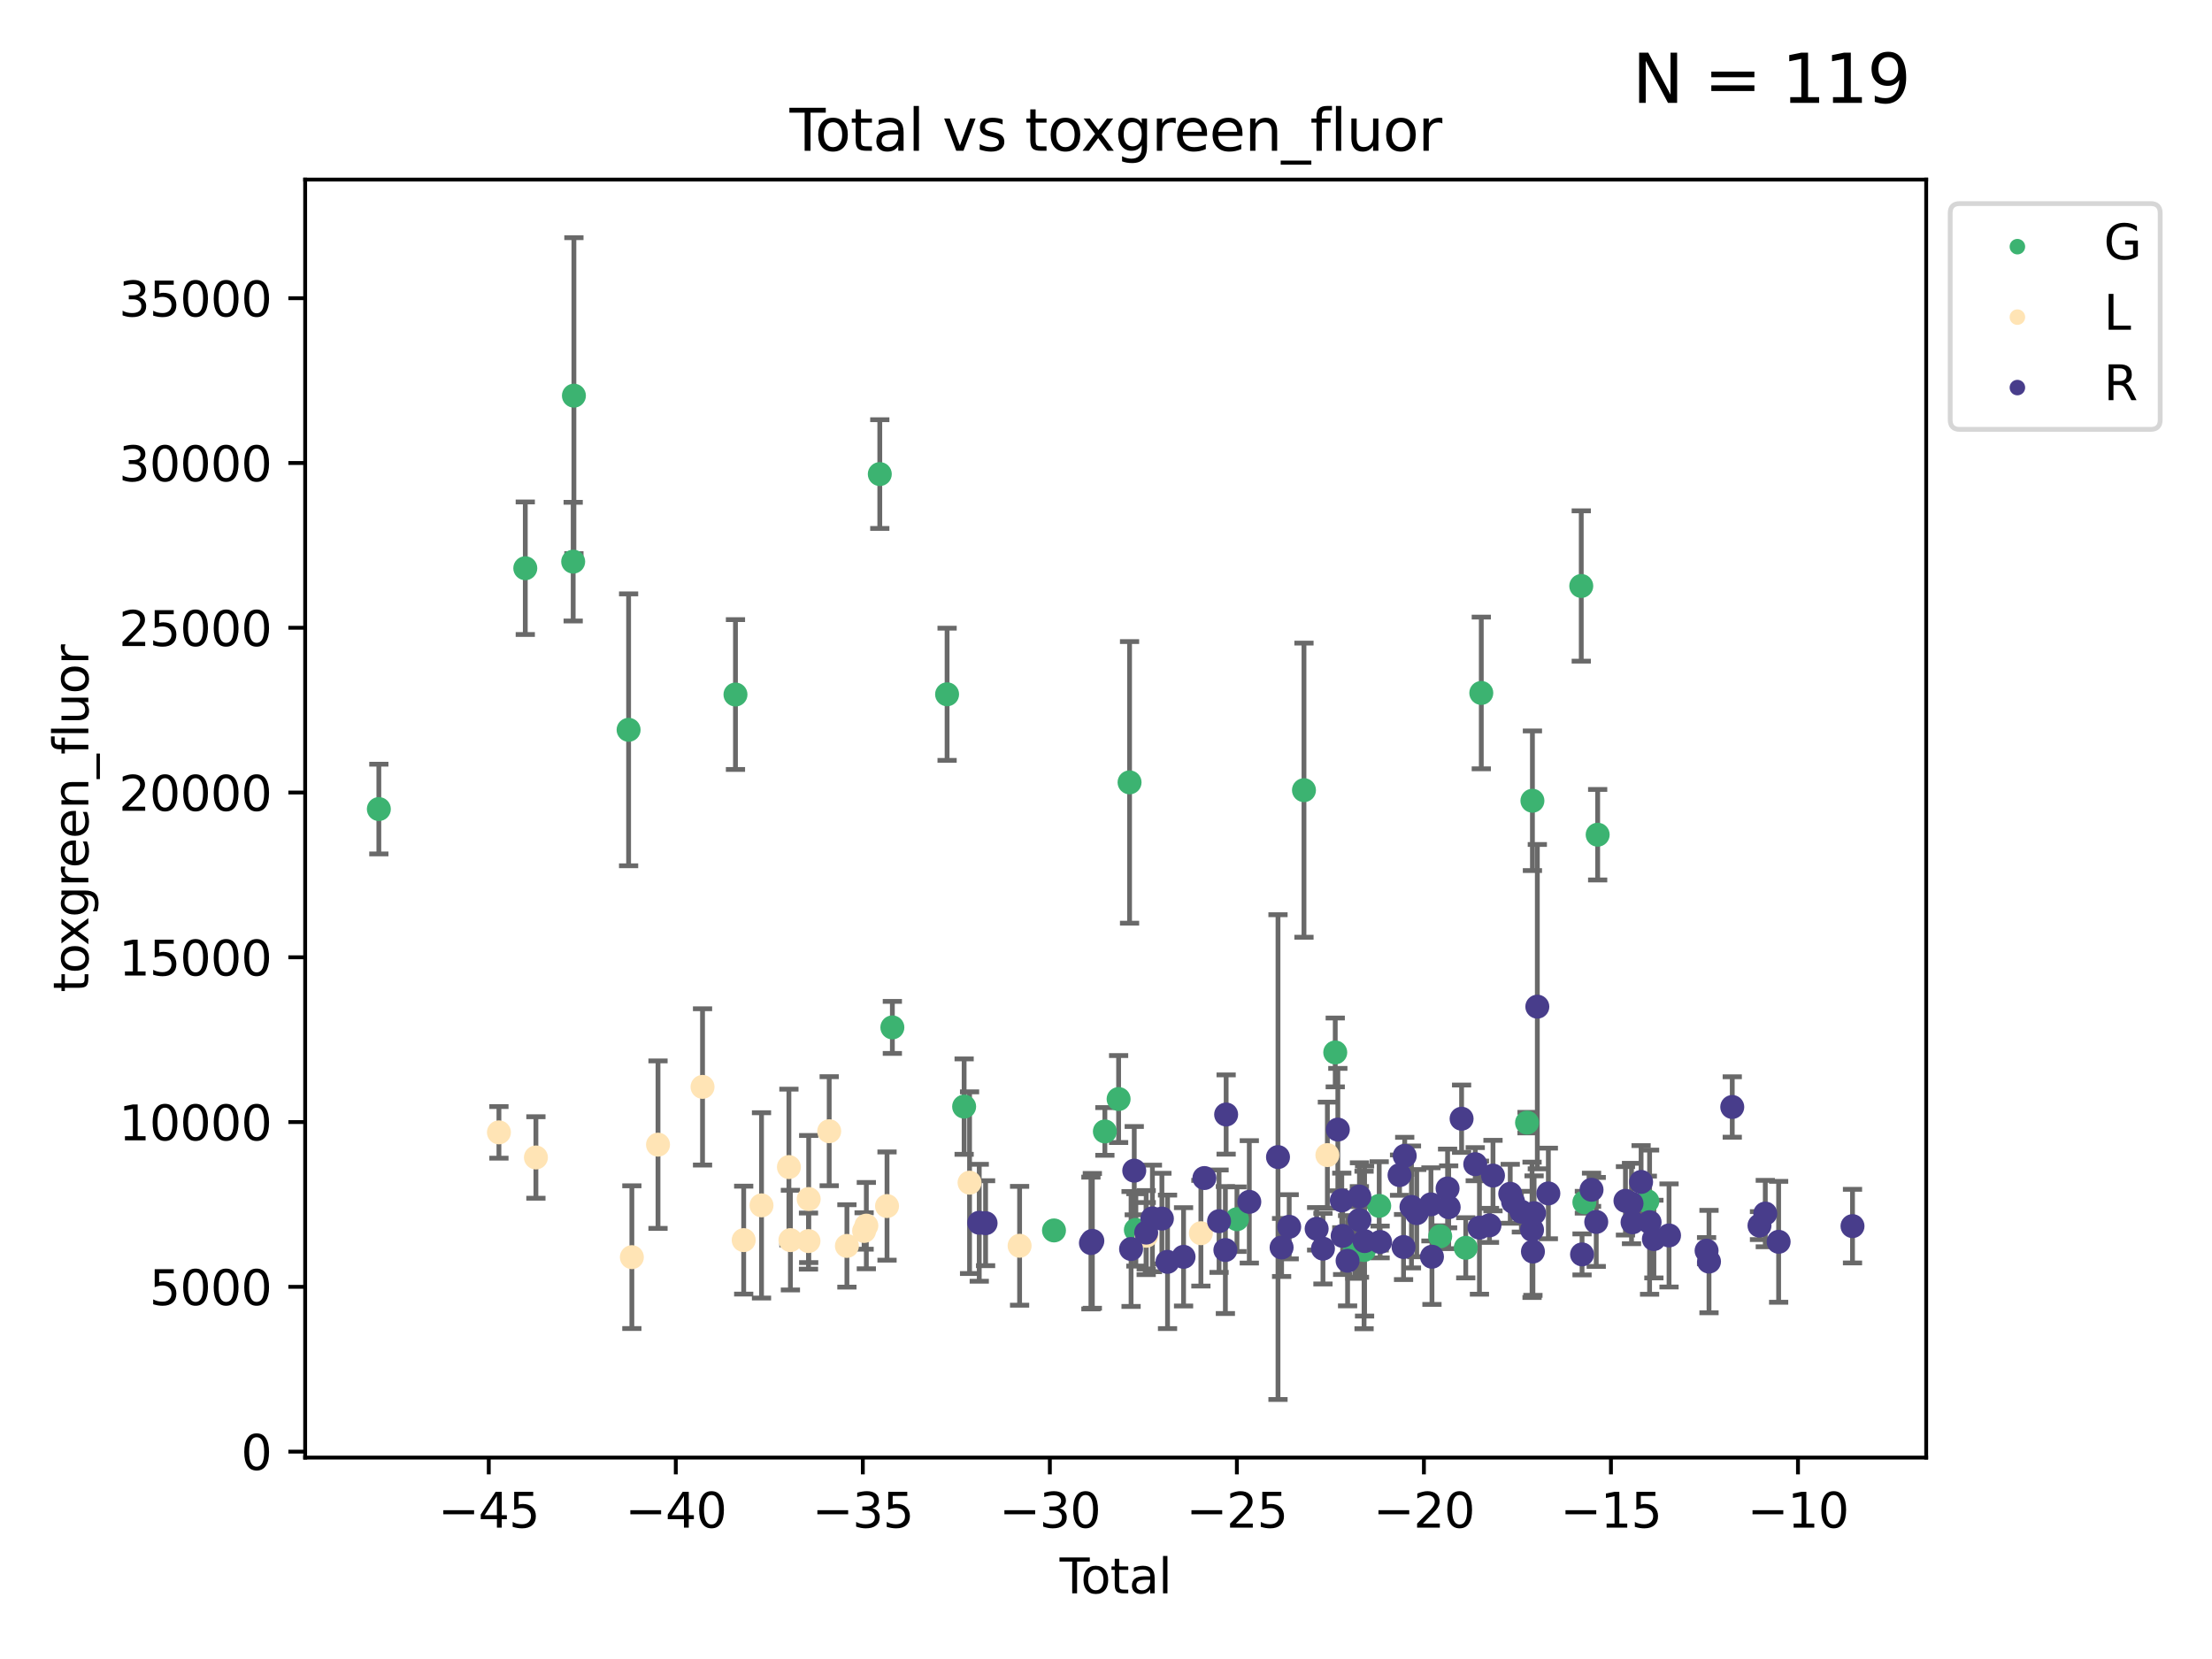 <?xml version="1.0" encoding="utf-8" standalone="no"?>
<!DOCTYPE svg PUBLIC "-//W3C//DTD SVG 1.1//EN"
  "http://www.w3.org/Graphics/SVG/1.1/DTD/svg11.dtd">
<svg xmlns:xlink="http://www.w3.org/1999/xlink" width="460.8pt" height="345.6pt" viewBox="0 0 460.8 345.6" xmlns="http://www.w3.org/2000/svg" version="1.1">
 <defs>
  <style type="text/css">*{stroke-linejoin: round; stroke-linecap: butt}</style>
 </defs>
 <g id="figure_1">
  <g id="patch_1">
   <path d="M 0 345.6 
L 460.8 345.6 
L 460.8 0 
L 0 0 
z
" style="fill: #ffffff"/>
  </g>
  <g id="axes_1">
   <g id="patch_2">
    <path d="M 63.571 303.64 
L 401.26 303.64 
L 401.26 37.411 
L 63.571 37.411 
z
" style="fill: #ffffff"/>
   </g>
   <g id="PathCollection_1">
    <defs>
     <path id="mff8928dfb2" d="M 0 1.118 
C 0.297 1.118 0.581 1 0.791 0.791 
C 1 0.581 1.118 0.297 1.118 0 
C 1.118 -0.297 1 -0.581 0.791 -0.791 
C 0.581 -1 0.297 -1.118 0 -1.118 
C -0.297 -1.118 -0.581 -1 -0.791 -0.791 
C -1 -0.581 -1.118 -0.297 -1.118 0 
C -1.118 0.297 -1 0.581 -0.791 0.791 
C -0.581 1 -0.297 1.118 0 1.118 
z
" style="stroke: #3cb371"/>
    </defs>
    <g clip-path="url(#p81db99f8f7)">
     <use xlink:href="#mff8928dfb2" x="78.921" y="168.543" style="fill: #3cb371; stroke: #3cb371"/>
     <use xlink:href="#mff8928dfb2" x="109.427" y="118.372" style="fill: #3cb371; stroke: #3cb371"/>
     <use xlink:href="#mff8928dfb2" x="119.404" y="116.998" style="fill: #3cb371; stroke: #3cb371"/>
     <use xlink:href="#mff8928dfb2" x="119.556" y="82.424" style="fill: #3cb371; stroke: #3cb371"/>
     <use xlink:href="#mff8928dfb2" x="130.95" y="152.034" style="fill: #3cb371; stroke: #3cb371"/>
     <use xlink:href="#mff8928dfb2" x="153.212" y="144.683" style="fill: #3cb371; stroke: #3cb371"/>
     <use xlink:href="#mff8928dfb2" x="183.277" y="98.758" style="fill: #3cb371; stroke: #3cb371"/>
     <use xlink:href="#mff8928dfb2" x="185.895" y="214.027" style="fill: #3cb371; stroke: #3cb371"/>
     <use xlink:href="#mff8928dfb2" x="197.296" y="144.633" style="fill: #3cb371; stroke: #3cb371"/>
     <use xlink:href="#mff8928dfb2" x="200.847" y="230.524" style="fill: #3cb371; stroke: #3cb371"/>
     <use xlink:href="#mff8928dfb2" x="219.565" y="256.323" style="fill: #3cb371; stroke: #3cb371"/>
     <use xlink:href="#mff8928dfb2" x="230.166" y="235.699" style="fill: #3cb371; stroke: #3cb371"/>
     <use xlink:href="#mff8928dfb2" x="233.027" y="228.95" style="fill: #3cb371; stroke: #3cb371"/>
     <use xlink:href="#mff8928dfb2" x="235.308" y="162.98" style="fill: #3cb371; stroke: #3cb371"/>
     <use xlink:href="#mff8928dfb2" x="236.621" y="256.212" style="fill: #3cb371; stroke: #3cb371"/>
     <use xlink:href="#mff8928dfb2" x="257.68" y="253.98" style="fill: #3cb371; stroke: #3cb371"/>
     <use xlink:href="#mff8928dfb2" x="271.641" y="164.607" style="fill: #3cb371; stroke: #3cb371"/>
     <use xlink:href="#mff8928dfb2" x="278.156" y="219.241" style="fill: #3cb371; stroke: #3cb371"/>
     <use xlink:href="#mff8928dfb2" x="282.247" y="260.531" style="fill: #3cb371; stroke: #3cb371"/>
     <use xlink:href="#mff8928dfb2" x="284.161" y="260.397" style="fill: #3cb371; stroke: #3cb371"/>
     <use xlink:href="#mff8928dfb2" x="287.314" y="251.208" style="fill: #3cb371; stroke: #3cb371"/>
     <use xlink:href="#mff8928dfb2" x="300.02" y="257.539" style="fill: #3cb371; stroke: #3cb371"/>
     <use xlink:href="#mff8928dfb2" x="305.343" y="259.942" style="fill: #3cb371; stroke: #3cb371"/>
     <use xlink:href="#mff8928dfb2" x="308.58" y="144.354" style="fill: #3cb371; stroke: #3cb371"/>
     <use xlink:href="#mff8928dfb2" x="318.112" y="233.862" style="fill: #3cb371; stroke: #3cb371"/>
     <use xlink:href="#mff8928dfb2" x="319.232" y="166.808" style="fill: #3cb371; stroke: #3cb371"/>
     <use xlink:href="#mff8928dfb2" x="329.405" y="122.07" style="fill: #3cb371; stroke: #3cb371"/>
     <use xlink:href="#mff8928dfb2" x="330.054" y="250.45" style="fill: #3cb371; stroke: #3cb371"/>
     <use xlink:href="#mff8928dfb2" x="332.824" y="173.884" style="fill: #3cb371; stroke: #3cb371"/>
     <use xlink:href="#mff8928dfb2" x="343.167" y="250.223" style="fill: #3cb371; stroke: #3cb371"/>
    </g>
   </g>
   <g id="PathCollection_2">
    <defs>
     <path id="m77cf1a586f" d="M 0 1.118 
C 0.297 1.118 0.581 1 0.791 0.791 
C 1 0.581 1.118 0.297 1.118 0 
C 1.118 -0.297 1 -0.581 0.791 -0.791 
C 0.581 -1 0.297 -1.118 0 -1.118 
C -0.297 -1.118 -0.581 -1 -0.791 -0.791 
C -1 -0.581 -1.118 -0.297 -1.118 0 
C -1.118 0.297 -1 0.581 -0.791 0.791 
C -0.581 1 -0.297 1.118 0 1.118 
z
" style="stroke: #ffe4b5"/>
    </defs>
    <g clip-path="url(#p81db99f8f7)">
     <use xlink:href="#m77cf1a586f" x="103.936" y="235.893" style="fill: #ffe4b5; stroke: #ffe4b5"/>
     <use xlink:href="#m77cf1a586f" x="111.64" y="241.122" style="fill: #ffe4b5; stroke: #ffe4b5"/>
     <use xlink:href="#m77cf1a586f" x="131.628" y="261.891" style="fill: #ffe4b5; stroke: #ffe4b5"/>
     <use xlink:href="#m77cf1a586f" x="137.075" y="238.451" style="fill: #ffe4b5; stroke: #ffe4b5"/>
     <use xlink:href="#m77cf1a586f" x="146.351" y="226.42" style="fill: #ffe4b5; stroke: #ffe4b5"/>
     <use xlink:href="#m77cf1a586f" x="154.925" y="258.339" style="fill: #ffe4b5; stroke: #ffe4b5"/>
     <use xlink:href="#m77cf1a586f" x="158.637" y="251.1" style="fill: #ffe4b5; stroke: #ffe4b5"/>
     <use xlink:href="#m77cf1a586f" x="164.345" y="243.121" style="fill: #ffe4b5; stroke: #ffe4b5"/>
     <use xlink:href="#m77cf1a586f" x="164.657" y="258.337" style="fill: #ffe4b5; stroke: #ffe4b5"/>
     <use xlink:href="#m77cf1a586f" x="168.423" y="258.537" style="fill: #ffe4b5; stroke: #ffe4b5"/>
     <use xlink:href="#m77cf1a586f" x="168.465" y="249.782" style="fill: #ffe4b5; stroke: #ffe4b5"/>
     <use xlink:href="#m77cf1a586f" x="172.738" y="235.653" style="fill: #ffe4b5; stroke: #ffe4b5"/>
     <use xlink:href="#m77cf1a586f" x="176.427" y="259.547" style="fill: #ffe4b5; stroke: #ffe4b5"/>
     <use xlink:href="#m77cf1a586f" x="180.011" y="256.436" style="fill: #ffe4b5; stroke: #ffe4b5"/>
     <use xlink:href="#m77cf1a586f" x="180.473" y="255.319" style="fill: #ffe4b5; stroke: #ffe4b5"/>
     <use xlink:href="#m77cf1a586f" x="184.783" y="251.244" style="fill: #ffe4b5; stroke: #ffe4b5"/>
     <use xlink:href="#m77cf1a586f" x="201.977" y="246.374" style="fill: #ffe4b5; stroke: #ffe4b5"/>
     <use xlink:href="#m77cf1a586f" x="212.402" y="259.518" style="fill: #ffe4b5; stroke: #ffe4b5"/>
     <use xlink:href="#m77cf1a586f" x="238.782" y="257.428" style="fill: #ffe4b5; stroke: #ffe4b5"/>
     <use xlink:href="#m77cf1a586f" x="250.169" y="256.902" style="fill: #ffe4b5; stroke: #ffe4b5"/>
     <use xlink:href="#m77cf1a586f" x="276.519" y="240.625" style="fill: #ffe4b5; stroke: #ffe4b5"/>
    </g>
   </g>
   <g id="PathCollection_3">
    <defs>
     <path id="m65fe8f89ea" d="M 0 1.118 
C 0.297 1.118 0.581 1 0.791 0.791 
C 1 0.581 1.118 0.297 1.118 0 
C 1.118 -0.297 1 -0.581 0.791 -0.791 
C 0.581 -1 0.297 -1.118 0 -1.118 
C -0.297 -1.118 -0.581 -1 -0.791 -0.791 
C -1 -0.581 -1.118 -0.297 -1.118 0 
C -1.118 0.297 -1 0.581 -0.791 0.791 
C -0.581 1 -0.297 1.118 0 1.118 
z
" style="stroke: #483d8b"/>
    </defs>
    <g clip-path="url(#p81db99f8f7)">
     <use xlink:href="#m65fe8f89ea" x="203.997" y="254.722" style="fill: #483d8b; stroke: #483d8b"/>
     <use xlink:href="#m65fe8f89ea" x="205.315" y="254.815" style="fill: #483d8b; stroke: #483d8b"/>
     <use xlink:href="#m65fe8f89ea" x="227.259" y="258.95" style="fill: #483d8b; stroke: #483d8b"/>
     <use xlink:href="#m65fe8f89ea" x="227.555" y="258.494" style="fill: #483d8b; stroke: #483d8b"/>
     <use xlink:href="#m65fe8f89ea" x="235.623" y="260.186" style="fill: #483d8b; stroke: #483d8b"/>
     <use xlink:href="#m65fe8f89ea" x="236.285" y="243.87" style="fill: #483d8b; stroke: #483d8b"/>
     <use xlink:href="#m65fe8f89ea" x="238.771" y="256.774" style="fill: #483d8b; stroke: #483d8b"/>
     <use xlink:href="#m65fe8f89ea" x="240.069" y="253.816" style="fill: #483d8b; stroke: #483d8b"/>
     <use xlink:href="#m65fe8f89ea" x="242.044" y="253.855" style="fill: #483d8b; stroke: #483d8b"/>
     <use xlink:href="#m65fe8f89ea" x="243.218" y="262.865" style="fill: #483d8b; stroke: #483d8b"/>
     <use xlink:href="#m65fe8f89ea" x="246.557" y="261.822" style="fill: #483d8b; stroke: #483d8b"/>
     <use xlink:href="#m65fe8f89ea" x="250.9" y="245.408" style="fill: #483d8b; stroke: #483d8b"/>
     <use xlink:href="#m65fe8f89ea" x="253.953" y="254.396" style="fill: #483d8b; stroke: #483d8b"/>
     <use xlink:href="#m65fe8f89ea" x="255.269" y="260.404" style="fill: #483d8b; stroke: #483d8b"/>
     <use xlink:href="#m65fe8f89ea" x="255.427" y="232.173" style="fill: #483d8b; stroke: #483d8b"/>
     <use xlink:href="#m65fe8f89ea" x="260.253" y="250.366" style="fill: #483d8b; stroke: #483d8b"/>
     <use xlink:href="#m65fe8f89ea" x="266.23" y="241.043" style="fill: #483d8b; stroke: #483d8b"/>
     <use xlink:href="#m65fe8f89ea" x="266.981" y="259.871" style="fill: #483d8b; stroke: #483d8b"/>
     <use xlink:href="#m65fe8f89ea" x="268.563" y="255.562" style="fill: #483d8b; stroke: #483d8b"/>
     <use xlink:href="#m65fe8f89ea" x="274.281" y="255.983" style="fill: #483d8b; stroke: #483d8b"/>
     <use xlink:href="#m65fe8f89ea" x="275.597" y="260.115" style="fill: #483d8b; stroke: #483d8b"/>
     <use xlink:href="#m65fe8f89ea" x="278.696" y="235.313" style="fill: #483d8b; stroke: #483d8b"/>
     <use xlink:href="#m65fe8f89ea" x="279.516" y="250.067" style="fill: #483d8b; stroke: #483d8b"/>
     <use xlink:href="#m65fe8f89ea" x="279.695" y="257.463" style="fill: #483d8b; stroke: #483d8b"/>
     <use xlink:href="#m65fe8f89ea" x="280.727" y="262.636" style="fill: #483d8b; stroke: #483d8b"/>
     <use xlink:href="#m65fe8f89ea" x="283.179" y="249.262" style="fill: #483d8b; stroke: #483d8b"/>
     <use xlink:href="#m65fe8f89ea" x="283.201" y="254.152" style="fill: #483d8b; stroke: #483d8b"/>
     <use xlink:href="#m65fe8f89ea" x="284.264" y="258.539" style="fill: #483d8b; stroke: #483d8b"/>
     <use xlink:href="#m65fe8f89ea" x="287.502" y="258.723" style="fill: #483d8b; stroke: #483d8b"/>
     <use xlink:href="#m65fe8f89ea" x="291.551" y="244.802" style="fill: #483d8b; stroke: #483d8b"/>
     <use xlink:href="#m65fe8f89ea" x="292.386" y="259.774" style="fill: #483d8b; stroke: #483d8b"/>
     <use xlink:href="#m65fe8f89ea" x="292.629" y="240.783" style="fill: #483d8b; stroke: #483d8b"/>
     <use xlink:href="#m65fe8f89ea" x="294.033" y="251.426" style="fill: #483d8b; stroke: #483d8b"/>
     <use xlink:href="#m65fe8f89ea" x="295.125" y="252.725" style="fill: #483d8b; stroke: #483d8b"/>
     <use xlink:href="#m65fe8f89ea" x="298.092" y="250.888" style="fill: #483d8b; stroke: #483d8b"/>
     <use xlink:href="#m65fe8f89ea" x="298.304" y="261.799" style="fill: #483d8b; stroke: #483d8b"/>
     <use xlink:href="#m65fe8f89ea" x="301.558" y="247.578" style="fill: #483d8b; stroke: #483d8b"/>
     <use xlink:href="#m65fe8f89ea" x="301.787" y="251.489" style="fill: #483d8b; stroke: #483d8b"/>
     <use xlink:href="#m65fe8f89ea" x="304.476" y="233.05" style="fill: #483d8b; stroke: #483d8b"/>
     <use xlink:href="#m65fe8f89ea" x="307.321" y="242.517" style="fill: #483d8b; stroke: #483d8b"/>
     <use xlink:href="#m65fe8f89ea" x="308.195" y="255.74" style="fill: #483d8b; stroke: #483d8b"/>
     <use xlink:href="#m65fe8f89ea" x="310.286" y="255.264" style="fill: #483d8b; stroke: #483d8b"/>
     <use xlink:href="#m65fe8f89ea" x="311.018" y="244.895" style="fill: #483d8b; stroke: #483d8b"/>
     <use xlink:href="#m65fe8f89ea" x="314.61" y="248.685" style="fill: #483d8b; stroke: #483d8b"/>
     <use xlink:href="#m65fe8f89ea" x="315.211" y="250.373" style="fill: #483d8b; stroke: #483d8b"/>
     <use xlink:href="#m65fe8f89ea" x="316.931" y="252.415" style="fill: #483d8b; stroke: #483d8b"/>
     <use xlink:href="#m65fe8f89ea" x="319.154" y="256.195" style="fill: #483d8b; stroke: #483d8b"/>
     <use xlink:href="#m65fe8f89ea" x="319.337" y="260.721" style="fill: #483d8b; stroke: #483d8b"/>
     <use xlink:href="#m65fe8f89ea" x="319.579" y="252.72" style="fill: #483d8b; stroke: #483d8b"/>
     <use xlink:href="#m65fe8f89ea" x="320.254" y="209.705" style="fill: #483d8b; stroke: #483d8b"/>
     <use xlink:href="#m65fe8f89ea" x="322.551" y="248.613" style="fill: #483d8b; stroke: #483d8b"/>
     <use xlink:href="#m65fe8f89ea" x="329.57" y="261.315" style="fill: #483d8b; stroke: #483d8b"/>
     <use xlink:href="#m65fe8f89ea" x="331.547" y="247.849" style="fill: #483d8b; stroke: #483d8b"/>
     <use xlink:href="#m65fe8f89ea" x="332.527" y="254.55" style="fill: #483d8b; stroke: #483d8b"/>
     <use xlink:href="#m65fe8f89ea" x="338.613" y="250.154" style="fill: #483d8b; stroke: #483d8b"/>
     <use xlink:href="#m65fe8f89ea" x="339.874" y="250.713" style="fill: #483d8b; stroke: #483d8b"/>
     <use xlink:href="#m65fe8f89ea" x="340.091" y="254.631" style="fill: #483d8b; stroke: #483d8b"/>
     <use xlink:href="#m65fe8f89ea" x="341.871" y="246.219" style="fill: #483d8b; stroke: #483d8b"/>
     <use xlink:href="#m65fe8f89ea" x="343.64" y="254.602" style="fill: #483d8b; stroke: #483d8b"/>
     <use xlink:href="#m65fe8f89ea" x="344.535" y="258.119" style="fill: #483d8b; stroke: #483d8b"/>
     <use xlink:href="#m65fe8f89ea" x="347.691" y="257.365" style="fill: #483d8b; stroke: #483d8b"/>
     <use xlink:href="#m65fe8f89ea" x="355.513" y="260.54" style="fill: #483d8b; stroke: #483d8b"/>
     <use xlink:href="#m65fe8f89ea" x="356.017" y="262.809" style="fill: #483d8b; stroke: #483d8b"/>
     <use xlink:href="#m65fe8f89ea" x="360.861" y="230.605" style="fill: #483d8b; stroke: #483d8b"/>
     <use xlink:href="#m65fe8f89ea" x="366.534" y="255.312" style="fill: #483d8b; stroke: #483d8b"/>
     <use xlink:href="#m65fe8f89ea" x="367.742" y="252.806" style="fill: #483d8b; stroke: #483d8b"/>
     <use xlink:href="#m65fe8f89ea" x="370.523" y="258.69" style="fill: #483d8b; stroke: #483d8b"/>
     <use xlink:href="#m65fe8f89ea" x="385.911" y="255.424" style="fill: #483d8b; stroke: #483d8b"/>
    </g>
   </g>
   <g id="matplotlib.axis_1">
    <g id="xtick_1">
     <g id="line2d_1">
      <defs>
       <path id="mc3c839a9b9" d="M 0 0 
L 0 3.5 
" style="stroke: #000000; stroke-width: 0.8"/>
      </defs>
      <g>
       <use xlink:href="#mc3c839a9b9" x="101.818" y="303.64" style="stroke: #000000; stroke-width: 0.8"/>
      </g>
     </g>
     <g id="text_1">
      <!-- −45 -->
      <g transform="translate(91.266 318.238)scale(0.1 -0.1)">
       <defs>
        <path id="DejaVuSans-2212" d="M 678 2272 
L 4684 2272 
L 4684 1741 
L 678 1741 
L 678 2272 
z
" transform="scale(0.016)"/>
        <path id="DejaVuSans-34" d="M 2419 4116 
L 825 1625 
L 2419 1625 
L 2419 4116 
z
M 2253 4666 
L 3047 4666 
L 3047 1625 
L 3713 1625 
L 3713 1100 
L 3047 1100 
L 3047 0 
L 2419 0 
L 2419 1100 
L 313 1100 
L 313 1709 
L 2253 4666 
z
" transform="scale(0.016)"/>
        <path id="DejaVuSans-35" d="M 691 4666 
L 3169 4666 
L 3169 4134 
L 1269 4134 
L 1269 2991 
Q 1406 3038 1543 3061 
Q 1681 3084 1819 3084 
Q 2600 3084 3056 2656 
Q 3513 2228 3513 1497 
Q 3513 744 3044 326 
Q 2575 -91 1722 -91 
Q 1428 -91 1123 -41 
Q 819 9 494 109 
L 494 744 
Q 775 591 1075 516 
Q 1375 441 1709 441 
Q 2250 441 2565 725 
Q 2881 1009 2881 1497 
Q 2881 1984 2565 2268 
Q 2250 2553 1709 2553 
Q 1456 2553 1204 2497 
Q 953 2441 691 2322 
L 691 4666 
z
" transform="scale(0.016)"/>
       </defs>
       <use xlink:href="#DejaVuSans-2212"/>
       <use xlink:href="#DejaVuSans-34" x="83.789"/>
       <use xlink:href="#DejaVuSans-35" x="147.412"/>
      </g>
     </g>
    </g>
    <g id="xtick_2">
     <g id="line2d_2">
      <g>
       <use xlink:href="#mc3c839a9b9" x="140.78" y="303.64" style="stroke: #000000; stroke-width: 0.8"/>
      </g>
     </g>
     <g id="text_2">
      <!-- −40 -->
      <g transform="translate(130.227 318.238)scale(0.1 -0.1)">
       <defs>
        <path id="DejaVuSans-30" d="M 2034 4250 
Q 1547 4250 1301 3770 
Q 1056 3291 1056 2328 
Q 1056 1369 1301 889 
Q 1547 409 2034 409 
Q 2525 409 2770 889 
Q 3016 1369 3016 2328 
Q 3016 3291 2770 3770 
Q 2525 4250 2034 4250 
z
M 2034 4750 
Q 2819 4750 3233 4129 
Q 3647 3509 3647 2328 
Q 3647 1150 3233 529 
Q 2819 -91 2034 -91 
Q 1250 -91 836 529 
Q 422 1150 422 2328 
Q 422 3509 836 4129 
Q 1250 4750 2034 4750 
z
" transform="scale(0.016)"/>
       </defs>
       <use xlink:href="#DejaVuSans-2212"/>
       <use xlink:href="#DejaVuSans-34" x="83.789"/>
       <use xlink:href="#DejaVuSans-30" x="147.412"/>
      </g>
     </g>
    </g>
    <g id="xtick_3">
     <g id="line2d_3">
      <g>
       <use xlink:href="#mc3c839a9b9" x="179.742" y="303.64" style="stroke: #000000; stroke-width: 0.8"/>
      </g>
     </g>
     <g id="text_3">
      <!-- −35 -->
      <g transform="translate(169.189 318.238)scale(0.1 -0.1)">
       <defs>
        <path id="DejaVuSans-33" d="M 2597 2516 
Q 3050 2419 3304 2112 
Q 3559 1806 3559 1356 
Q 3559 666 3084 287 
Q 2609 -91 1734 -91 
Q 1441 -91 1130 -33 
Q 819 25 488 141 
L 488 750 
Q 750 597 1062 519 
Q 1375 441 1716 441 
Q 2309 441 2620 675 
Q 2931 909 2931 1356 
Q 2931 1769 2642 2001 
Q 2353 2234 1838 2234 
L 1294 2234 
L 1294 2753 
L 1863 2753 
Q 2328 2753 2575 2939 
Q 2822 3125 2822 3475 
Q 2822 3834 2567 4026 
Q 2313 4219 1838 4219 
Q 1578 4219 1281 4162 
Q 984 4106 628 3988 
L 628 4550 
Q 988 4650 1302 4700 
Q 1616 4750 1894 4750 
Q 2613 4750 3031 4423 
Q 3450 4097 3450 3541 
Q 3450 3153 3228 2886 
Q 3006 2619 2597 2516 
z
" transform="scale(0.016)"/>
       </defs>
       <use xlink:href="#DejaVuSans-2212"/>
       <use xlink:href="#DejaVuSans-33" x="83.789"/>
       <use xlink:href="#DejaVuSans-35" x="147.412"/>
      </g>
     </g>
    </g>
    <g id="xtick_4">
     <g id="line2d_4">
      <g>
       <use xlink:href="#mc3c839a9b9" x="218.704" y="303.64" style="stroke: #000000; stroke-width: 0.8"/>
      </g>
     </g>
     <g id="text_4">
      <!-- −30 -->
      <g transform="translate(208.151 318.238)scale(0.1 -0.1)">
       <use xlink:href="#DejaVuSans-2212"/>
       <use xlink:href="#DejaVuSans-33" x="83.789"/>
       <use xlink:href="#DejaVuSans-30" x="147.412"/>
      </g>
     </g>
    </g>
    <g id="xtick_5">
     <g id="line2d_5">
      <g>
       <use xlink:href="#mc3c839a9b9" x="257.665" y="303.64" style="stroke: #000000; stroke-width: 0.8"/>
      </g>
     </g>
     <g id="text_5">
      <!-- −25 -->
      <g transform="translate(247.113 318.238)scale(0.1 -0.1)">
       <defs>
        <path id="DejaVuSans-32" d="M 1228 531 
L 3431 531 
L 3431 0 
L 469 0 
L 469 531 
Q 828 903 1448 1529 
Q 2069 2156 2228 2338 
Q 2531 2678 2651 2914 
Q 2772 3150 2772 3378 
Q 2772 3750 2511 3984 
Q 2250 4219 1831 4219 
Q 1534 4219 1204 4116 
Q 875 4013 500 3803 
L 500 4441 
Q 881 4594 1212 4672 
Q 1544 4750 1819 4750 
Q 2544 4750 2975 4387 
Q 3406 4025 3406 3419 
Q 3406 3131 3298 2873 
Q 3191 2616 2906 2266 
Q 2828 2175 2409 1742 
Q 1991 1309 1228 531 
z
" transform="scale(0.016)"/>
       </defs>
       <use xlink:href="#DejaVuSans-2212"/>
       <use xlink:href="#DejaVuSans-32" x="83.789"/>
       <use xlink:href="#DejaVuSans-35" x="147.412"/>
      </g>
     </g>
    </g>
    <g id="xtick_6">
     <g id="line2d_6">
      <g>
       <use xlink:href="#mc3c839a9b9" x="296.627" y="303.64" style="stroke: #000000; stroke-width: 0.8"/>
      </g>
     </g>
     <g id="text_6">
      <!-- −20 -->
      <g transform="translate(286.075 318.238)scale(0.1 -0.1)">
       <use xlink:href="#DejaVuSans-2212"/>
       <use xlink:href="#DejaVuSans-32" x="83.789"/>
       <use xlink:href="#DejaVuSans-30" x="147.412"/>
      </g>
     </g>
    </g>
    <g id="xtick_7">
     <g id="line2d_7">
      <g>
       <use xlink:href="#mc3c839a9b9" x="335.589" y="303.64" style="stroke: #000000; stroke-width: 0.8"/>
      </g>
     </g>
     <g id="text_7">
      <!-- −15 -->
      <g transform="translate(325.037 318.238)scale(0.1 -0.1)">
       <defs>
        <path id="DejaVuSans-31" d="M 794 531 
L 1825 531 
L 1825 4091 
L 703 3866 
L 703 4441 
L 1819 4666 
L 2450 4666 
L 2450 531 
L 3481 531 
L 3481 0 
L 794 0 
L 794 531 
z
" transform="scale(0.016)"/>
       </defs>
       <use xlink:href="#DejaVuSans-2212"/>
       <use xlink:href="#DejaVuSans-31" x="83.789"/>
       <use xlink:href="#DejaVuSans-35" x="147.412"/>
      </g>
     </g>
    </g>
    <g id="xtick_8">
     <g id="line2d_8">
      <g>
       <use xlink:href="#mc3c839a9b9" x="374.551" y="303.64" style="stroke: #000000; stroke-width: 0.8"/>
      </g>
     </g>
     <g id="text_8">
      <!-- −10 -->
      <g transform="translate(363.999 318.238)scale(0.1 -0.1)">
       <use xlink:href="#DejaVuSans-2212"/>
       <use xlink:href="#DejaVuSans-31" x="83.789"/>
       <use xlink:href="#DejaVuSans-30" x="147.412"/>
      </g>
     </g>
    </g>
    <g id="text_9">
     <!-- Total -->
     <g transform="translate(220.739 331.917)scale(0.1 -0.1)">
      <defs>
       <path id="DejaVuSans-54" d="M -19 4666 
L 3928 4666 
L 3928 4134 
L 2272 4134 
L 2272 0 
L 1638 0 
L 1638 4134 
L -19 4134 
L -19 4666 
z
" transform="scale(0.016)"/>
       <path id="DejaVuSans-6f" d="M 1959 3097 
Q 1497 3097 1228 2736 
Q 959 2375 959 1747 
Q 959 1119 1226 758 
Q 1494 397 1959 397 
Q 2419 397 2687 759 
Q 2956 1122 2956 1747 
Q 2956 2369 2687 2733 
Q 2419 3097 1959 3097 
z
M 1959 3584 
Q 2709 3584 3137 3096 
Q 3566 2609 3566 1747 
Q 3566 888 3137 398 
Q 2709 -91 1959 -91 
Q 1206 -91 779 398 
Q 353 888 353 1747 
Q 353 2609 779 3096 
Q 1206 3584 1959 3584 
z
" transform="scale(0.016)"/>
       <path id="DejaVuSans-74" d="M 1172 4494 
L 1172 3500 
L 2356 3500 
L 2356 3053 
L 1172 3053 
L 1172 1153 
Q 1172 725 1289 603 
Q 1406 481 1766 481 
L 2356 481 
L 2356 0 
L 1766 0 
Q 1100 0 847 248 
Q 594 497 594 1153 
L 594 3053 
L 172 3053 
L 172 3500 
L 594 3500 
L 594 4494 
L 1172 4494 
z
" transform="scale(0.016)"/>
       <path id="DejaVuSans-61" d="M 2194 1759 
Q 1497 1759 1228 1600 
Q 959 1441 959 1056 
Q 959 750 1161 570 
Q 1363 391 1709 391 
Q 2188 391 2477 730 
Q 2766 1069 2766 1631 
L 2766 1759 
L 2194 1759 
z
M 3341 1997 
L 3341 0 
L 2766 0 
L 2766 531 
Q 2569 213 2275 61 
Q 1981 -91 1556 -91 
Q 1019 -91 701 211 
Q 384 513 384 1019 
Q 384 1609 779 1909 
Q 1175 2209 1959 2209 
L 2766 2209 
L 2766 2266 
Q 2766 2663 2505 2880 
Q 2244 3097 1772 3097 
Q 1472 3097 1187 3025 
Q 903 2953 641 2809 
L 641 3341 
Q 956 3463 1253 3523 
Q 1550 3584 1831 3584 
Q 2591 3584 2966 3190 
Q 3341 2797 3341 1997 
z
" transform="scale(0.016)"/>
       <path id="DejaVuSans-6c" d="M 603 4863 
L 1178 4863 
L 1178 0 
L 603 0 
L 603 4863 
z
" transform="scale(0.016)"/>
      </defs>
      <use xlink:href="#DejaVuSans-54"/>
      <use xlink:href="#DejaVuSans-6f" x="44.084"/>
      <use xlink:href="#DejaVuSans-74" x="105.266"/>
      <use xlink:href="#DejaVuSans-61" x="144.475"/>
      <use xlink:href="#DejaVuSans-6c" x="205.754"/>
     </g>
    </g>
   </g>
   <g id="matplotlib.axis_2">
    <g id="ytick_1">
     <g id="line2d_9">
      <defs>
       <path id="m1eb7548854" d="M 0 0 
L -3.5 0 
" style="stroke: #000000; stroke-width: 0.8"/>
      </defs>
      <g>
       <use xlink:href="#m1eb7548854" x="63.571" y="302.397" style="stroke: #000000; stroke-width: 0.8"/>
      </g>
     </g>
     <g id="text_10">
      <!-- 0 -->
      <g transform="translate(50.209 306.196)scale(0.1 -0.1)">
       <use xlink:href="#DejaVuSans-30"/>
      </g>
     </g>
    </g>
    <g id="ytick_2">
     <g id="line2d_10">
      <g>
       <use xlink:href="#m1eb7548854" x="63.571" y="268.072" style="stroke: #000000; stroke-width: 0.8"/>
      </g>
     </g>
     <g id="text_11">
      <!-- 5000 -->
      <g transform="translate(31.121 271.872)scale(0.1 -0.1)">
       <use xlink:href="#DejaVuSans-35"/>
       <use xlink:href="#DejaVuSans-30" x="63.623"/>
       <use xlink:href="#DejaVuSans-30" x="127.246"/>
       <use xlink:href="#DejaVuSans-30" x="190.869"/>
      </g>
     </g>
    </g>
    <g id="ytick_3">
     <g id="line2d_11">
      <g>
       <use xlink:href="#m1eb7548854" x="63.571" y="233.748" style="stroke: #000000; stroke-width: 0.8"/>
      </g>
     </g>
     <g id="text_12">
      <!-- 10000 -->
      <g transform="translate(24.759 237.547)scale(0.1 -0.1)">
       <use xlink:href="#DejaVuSans-31"/>
       <use xlink:href="#DejaVuSans-30" x="63.623"/>
       <use xlink:href="#DejaVuSans-30" x="127.246"/>
       <use xlink:href="#DejaVuSans-30" x="190.869"/>
       <use xlink:href="#DejaVuSans-30" x="254.492"/>
      </g>
     </g>
    </g>
    <g id="ytick_4">
     <g id="line2d_12">
      <g>
       <use xlink:href="#m1eb7548854" x="63.571" y="199.423" style="stroke: #000000; stroke-width: 0.8"/>
      </g>
     </g>
     <g id="text_13">
      <!-- 15000 -->
      <g transform="translate(24.759 203.222)scale(0.1 -0.1)">
       <use xlink:href="#DejaVuSans-31"/>
       <use xlink:href="#DejaVuSans-35" x="63.623"/>
       <use xlink:href="#DejaVuSans-30" x="127.246"/>
       <use xlink:href="#DejaVuSans-30" x="190.869"/>
       <use xlink:href="#DejaVuSans-30" x="254.492"/>
      </g>
     </g>
    </g>
    <g id="ytick_5">
     <g id="line2d_13">
      <g>
       <use xlink:href="#m1eb7548854" x="63.571" y="165.098" style="stroke: #000000; stroke-width: 0.8"/>
      </g>
     </g>
     <g id="text_14">
      <!-- 20000 -->
      <g transform="translate(24.759 168.898)scale(0.1 -0.1)">
       <use xlink:href="#DejaVuSans-32"/>
       <use xlink:href="#DejaVuSans-30" x="63.623"/>
       <use xlink:href="#DejaVuSans-30" x="127.246"/>
       <use xlink:href="#DejaVuSans-30" x="190.869"/>
       <use xlink:href="#DejaVuSans-30" x="254.492"/>
      </g>
     </g>
    </g>
    <g id="ytick_6">
     <g id="line2d_14">
      <g>
       <use xlink:href="#m1eb7548854" x="63.571" y="130.774" style="stroke: #000000; stroke-width: 0.8"/>
      </g>
     </g>
     <g id="text_15">
      <!-- 25000 -->
      <g transform="translate(24.759 134.573)scale(0.1 -0.1)">
       <use xlink:href="#DejaVuSans-32"/>
       <use xlink:href="#DejaVuSans-35" x="63.623"/>
       <use xlink:href="#DejaVuSans-30" x="127.246"/>
       <use xlink:href="#DejaVuSans-30" x="190.869"/>
       <use xlink:href="#DejaVuSans-30" x="254.492"/>
      </g>
     </g>
    </g>
    <g id="ytick_7">
     <g id="line2d_15">
      <g>
       <use xlink:href="#m1eb7548854" x="63.571" y="96.449" style="stroke: #000000; stroke-width: 0.8"/>
      </g>
     </g>
     <g id="text_16">
      <!-- 30000 -->
      <g transform="translate(24.759 100.248)scale(0.1 -0.1)">
       <use xlink:href="#DejaVuSans-33"/>
       <use xlink:href="#DejaVuSans-30" x="63.623"/>
       <use xlink:href="#DejaVuSans-30" x="127.246"/>
       <use xlink:href="#DejaVuSans-30" x="190.869"/>
       <use xlink:href="#DejaVuSans-30" x="254.492"/>
      </g>
     </g>
    </g>
    <g id="ytick_8">
     <g id="line2d_16">
      <g>
       <use xlink:href="#m1eb7548854" x="63.571" y="62.124" style="stroke: #000000; stroke-width: 0.8"/>
      </g>
     </g>
     <g id="text_17">
      <!-- 35000 -->
      <g transform="translate(24.759 65.923)scale(0.1 -0.1)">
       <use xlink:href="#DejaVuSans-33"/>
       <use xlink:href="#DejaVuSans-35" x="63.623"/>
       <use xlink:href="#DejaVuSans-30" x="127.246"/>
       <use xlink:href="#DejaVuSans-30" x="190.869"/>
       <use xlink:href="#DejaVuSans-30" x="254.492"/>
      </g>
     </g>
    </g>
    <g id="text_18">
     <!-- toxgreen_fluor -->
     <g transform="translate(18.401 206.72)rotate(-90)scale(0.1 -0.1)">
      <defs>
       <path id="DejaVuSans-78" d="M 3513 3500 
L 2247 1797 
L 3578 0 
L 2900 0 
L 1881 1375 
L 863 0 
L 184 0 
L 1544 1831 
L 300 3500 
L 978 3500 
L 1906 2253 
L 2834 3500 
L 3513 3500 
z
" transform="scale(0.016)"/>
       <path id="DejaVuSans-67" d="M 2906 1791 
Q 2906 2416 2648 2759 
Q 2391 3103 1925 3103 
Q 1463 3103 1205 2759 
Q 947 2416 947 1791 
Q 947 1169 1205 825 
Q 1463 481 1925 481 
Q 2391 481 2648 825 
Q 2906 1169 2906 1791 
z
M 3481 434 
Q 3481 -459 3084 -895 
Q 2688 -1331 1869 -1331 
Q 1566 -1331 1297 -1286 
Q 1028 -1241 775 -1147 
L 775 -588 
Q 1028 -725 1275 -790 
Q 1522 -856 1778 -856 
Q 2344 -856 2625 -561 
Q 2906 -266 2906 331 
L 2906 616 
Q 2728 306 2450 153 
Q 2172 0 1784 0 
Q 1141 0 747 490 
Q 353 981 353 1791 
Q 353 2603 747 3093 
Q 1141 3584 1784 3584 
Q 2172 3584 2450 3431 
Q 2728 3278 2906 2969 
L 2906 3500 
L 3481 3500 
L 3481 434 
z
" transform="scale(0.016)"/>
       <path id="DejaVuSans-72" d="M 2631 2963 
Q 2534 3019 2420 3045 
Q 2306 3072 2169 3072 
Q 1681 3072 1420 2755 
Q 1159 2438 1159 1844 
L 1159 0 
L 581 0 
L 581 3500 
L 1159 3500 
L 1159 2956 
Q 1341 3275 1631 3429 
Q 1922 3584 2338 3584 
Q 2397 3584 2469 3576 
Q 2541 3569 2628 3553 
L 2631 2963 
z
" transform="scale(0.016)"/>
       <path id="DejaVuSans-65" d="M 3597 1894 
L 3597 1613 
L 953 1613 
Q 991 1019 1311 708 
Q 1631 397 2203 397 
Q 2534 397 2845 478 
Q 3156 559 3463 722 
L 3463 178 
Q 3153 47 2828 -22 
Q 2503 -91 2169 -91 
Q 1331 -91 842 396 
Q 353 884 353 1716 
Q 353 2575 817 3079 
Q 1281 3584 2069 3584 
Q 2775 3584 3186 3129 
Q 3597 2675 3597 1894 
z
M 3022 2063 
Q 3016 2534 2758 2815 
Q 2500 3097 2075 3097 
Q 1594 3097 1305 2825 
Q 1016 2553 972 2059 
L 3022 2063 
z
" transform="scale(0.016)"/>
       <path id="DejaVuSans-6e" d="M 3513 2113 
L 3513 0 
L 2938 0 
L 2938 2094 
Q 2938 2591 2744 2837 
Q 2550 3084 2163 3084 
Q 1697 3084 1428 2787 
Q 1159 2491 1159 1978 
L 1159 0 
L 581 0 
L 581 3500 
L 1159 3500 
L 1159 2956 
Q 1366 3272 1645 3428 
Q 1925 3584 2291 3584 
Q 2894 3584 3203 3211 
Q 3513 2838 3513 2113 
z
" transform="scale(0.016)"/>
       <path id="DejaVuSans-5f" d="M 3263 -1063 
L 3263 -1509 
L -63 -1509 
L -63 -1063 
L 3263 -1063 
z
" transform="scale(0.016)"/>
       <path id="DejaVuSans-66" d="M 2375 4863 
L 2375 4384 
L 1825 4384 
Q 1516 4384 1395 4259 
Q 1275 4134 1275 3809 
L 1275 3500 
L 2222 3500 
L 2222 3053 
L 1275 3053 
L 1275 0 
L 697 0 
L 697 3053 
L 147 3053 
L 147 3500 
L 697 3500 
L 697 3744 
Q 697 4328 969 4595 
Q 1241 4863 1831 4863 
L 2375 4863 
z
" transform="scale(0.016)"/>
       <path id="DejaVuSans-75" d="M 544 1381 
L 544 3500 
L 1119 3500 
L 1119 1403 
Q 1119 906 1312 657 
Q 1506 409 1894 409 
Q 2359 409 2629 706 
Q 2900 1003 2900 1516 
L 2900 3500 
L 3475 3500 
L 3475 0 
L 2900 0 
L 2900 538 
Q 2691 219 2414 64 
Q 2138 -91 1772 -91 
Q 1169 -91 856 284 
Q 544 659 544 1381 
z
M 1991 3584 
L 1991 3584 
z
" transform="scale(0.016)"/>
      </defs>
      <use xlink:href="#DejaVuSans-74"/>
      <use xlink:href="#DejaVuSans-6f" x="39.209"/>
      <use xlink:href="#DejaVuSans-78" x="97.266"/>
      <use xlink:href="#DejaVuSans-67" x="156.445"/>
      <use xlink:href="#DejaVuSans-72" x="219.922"/>
      <use xlink:href="#DejaVuSans-65" x="258.785"/>
      <use xlink:href="#DejaVuSans-65" x="320.309"/>
      <use xlink:href="#DejaVuSans-6e" x="381.832"/>
      <use xlink:href="#DejaVuSans-5f" x="445.211"/>
      <use xlink:href="#DejaVuSans-66" x="495.211"/>
      <use xlink:href="#DejaVuSans-6c" x="530.416"/>
      <use xlink:href="#DejaVuSans-75" x="558.199"/>
      <use xlink:href="#DejaVuSans-6f" x="621.578"/>
      <use xlink:href="#DejaVuSans-72" x="682.76"/>
     </g>
    </g>
   </g>
   <g id="LineCollection_1">
    <path d="M 78.921 177.89 
L 78.921 159.196 
" clip-path="url(#p81db99f8f7)" style="fill: none; stroke: #696969"/>
    <path d="M 109.427 132.18 
L 109.427 104.564 
" clip-path="url(#p81db99f8f7)" style="fill: none; stroke: #696969"/>
    <path d="M 119.404 129.362 
L 119.404 104.635 
" clip-path="url(#p81db99f8f7)" style="fill: none; stroke: #696969"/>
    <path d="M 119.556 115.336 
L 119.556 49.513 
" clip-path="url(#p81db99f8f7)" style="fill: none; stroke: #696969"/>
    <path d="M 130.95 180.355 
L 130.95 123.714 
" clip-path="url(#p81db99f8f7)" style="fill: none; stroke: #696969"/>
    <path d="M 153.212 160.29 
L 153.212 129.076 
" clip-path="url(#p81db99f8f7)" style="fill: none; stroke: #696969"/>
    <path d="M 183.277 110.078 
L 183.277 87.438 
" clip-path="url(#p81db99f8f7)" style="fill: none; stroke: #696969"/>
    <path d="M 185.895 219.448 
L 185.895 208.605 
" clip-path="url(#p81db99f8f7)" style="fill: none; stroke: #696969"/>
    <path d="M 197.296 158.402 
L 197.296 130.863 
" clip-path="url(#p81db99f8f7)" style="fill: none; stroke: #696969"/>
    <path d="M 200.847 240.462 
L 200.847 220.586 
" clip-path="url(#p81db99f8f7)" style="fill: none; stroke: #696969"/>
    <path d="M 219.565 257.177 
L 219.565 255.469 
" clip-path="url(#p81db99f8f7)" style="fill: none; stroke: #696969"/>
    <path d="M 230.166 240.667 
L 230.166 230.731 
" clip-path="url(#p81db99f8f7)" style="fill: none; stroke: #696969"/>
    <path d="M 233.027 238.008 
L 233.027 219.893 
" clip-path="url(#p81db99f8f7)" style="fill: none; stroke: #696969"/>
    <path d="M 235.308 192.313 
L 235.308 133.648 
" clip-path="url(#p81db99f8f7)" style="fill: none; stroke: #696969"/>
    <path d="M 236.621 263.751 
L 236.621 248.673 
" clip-path="url(#p81db99f8f7)" style="fill: none; stroke: #696969"/>
    <path d="M 257.68 260.705 
L 257.68 247.255 
" clip-path="url(#p81db99f8f7)" style="fill: none; stroke: #696969"/>
    <path d="M 271.641 195.243 
L 271.641 133.97 
" clip-path="url(#p81db99f8f7)" style="fill: none; stroke: #696969"/>
    <path d="M 278.156 226.41 
L 278.156 212.072 
" clip-path="url(#p81db99f8f7)" style="fill: none; stroke: #696969"/>
    <path d="M 282.247 266.301 
L 282.247 254.76 
" clip-path="url(#p81db99f8f7)" style="fill: none; stroke: #696969"/>
    <path d="M 284.161 276.801 
L 284.161 243.993 
" clip-path="url(#p81db99f8f7)" style="fill: none; stroke: #696969"/>
    <path d="M 287.314 260.411 
L 287.314 242.005 
" clip-path="url(#p81db99f8f7)" style="fill: none; stroke: #696969"/>
    <path d="M 300.02 259.729 
L 300.02 255.349 
" clip-path="url(#p81db99f8f7)" style="fill: none; stroke: #696969"/>
    <path d="M 305.343 266.209 
L 305.343 253.675 
" clip-path="url(#p81db99f8f7)" style="fill: none; stroke: #696969"/>
    <path d="M 308.58 160.154 
L 308.58 128.553 
" clip-path="url(#p81db99f8f7)" style="fill: none; stroke: #696969"/>
    <path d="M 318.112 236.006 
L 318.112 231.719 
" clip-path="url(#p81db99f8f7)" style="fill: none; stroke: #696969"/>
    <path d="M 319.232 181.349 
L 319.232 152.267 
" clip-path="url(#p81db99f8f7)" style="fill: none; stroke: #696969"/>
    <path d="M 329.405 137.727 
L 329.405 106.413 
" clip-path="url(#p81db99f8f7)" style="fill: none; stroke: #696969"/>
    <path d="M 330.054 252.724 
L 330.054 248.176 
" clip-path="url(#p81db99f8f7)" style="fill: none; stroke: #696969"/>
    <path d="M 332.824 183.314 
L 332.824 164.454 
" clip-path="url(#p81db99f8f7)" style="fill: none; stroke: #696969"/>
    <path d="M 343.167 255.445 
L 343.167 245 
" clip-path="url(#p81db99f8f7)" style="fill: none; stroke: #696969"/>
   </g>
   <g id="line2d_17">
    <defs>
     <path id="ma3f77b3ab8" d="M 2 0 
L -2 -0 
" style="stroke: #696969"/>
    </defs>
    <g clip-path="url(#p81db99f8f7)">
     <use xlink:href="#ma3f77b3ab8" x="78.921" y="177.89" style="fill: #696969; stroke: #696969"/>
     <use xlink:href="#ma3f77b3ab8" x="109.427" y="132.18" style="fill: #696969; stroke: #696969"/>
     <use xlink:href="#ma3f77b3ab8" x="119.404" y="129.362" style="fill: #696969; stroke: #696969"/>
     <use xlink:href="#ma3f77b3ab8" x="119.556" y="115.336" style="fill: #696969; stroke: #696969"/>
     <use xlink:href="#ma3f77b3ab8" x="130.95" y="180.355" style="fill: #696969; stroke: #696969"/>
     <use xlink:href="#ma3f77b3ab8" x="153.212" y="160.29" style="fill: #696969; stroke: #696969"/>
     <use xlink:href="#ma3f77b3ab8" x="183.277" y="110.078" style="fill: #696969; stroke: #696969"/>
     <use xlink:href="#ma3f77b3ab8" x="185.895" y="219.448" style="fill: #696969; stroke: #696969"/>
     <use xlink:href="#ma3f77b3ab8" x="197.296" y="158.402" style="fill: #696969; stroke: #696969"/>
     <use xlink:href="#ma3f77b3ab8" x="200.847" y="240.462" style="fill: #696969; stroke: #696969"/>
     <use xlink:href="#ma3f77b3ab8" x="219.565" y="257.177" style="fill: #696969; stroke: #696969"/>
     <use xlink:href="#ma3f77b3ab8" x="230.166" y="240.667" style="fill: #696969; stroke: #696969"/>
     <use xlink:href="#ma3f77b3ab8" x="233.027" y="238.008" style="fill: #696969; stroke: #696969"/>
     <use xlink:href="#ma3f77b3ab8" x="235.308" y="192.313" style="fill: #696969; stroke: #696969"/>
     <use xlink:href="#ma3f77b3ab8" x="236.621" y="263.751" style="fill: #696969; stroke: #696969"/>
     <use xlink:href="#ma3f77b3ab8" x="257.68" y="260.705" style="fill: #696969; stroke: #696969"/>
     <use xlink:href="#ma3f77b3ab8" x="271.641" y="195.243" style="fill: #696969; stroke: #696969"/>
     <use xlink:href="#ma3f77b3ab8" x="278.156" y="226.41" style="fill: #696969; stroke: #696969"/>
     <use xlink:href="#ma3f77b3ab8" x="282.247" y="266.301" style="fill: #696969; stroke: #696969"/>
     <use xlink:href="#ma3f77b3ab8" x="284.161" y="276.801" style="fill: #696969; stroke: #696969"/>
     <use xlink:href="#ma3f77b3ab8" x="287.314" y="260.411" style="fill: #696969; stroke: #696969"/>
     <use xlink:href="#ma3f77b3ab8" x="300.02" y="259.729" style="fill: #696969; stroke: #696969"/>
     <use xlink:href="#ma3f77b3ab8" x="305.343" y="266.209" style="fill: #696969; stroke: #696969"/>
     <use xlink:href="#ma3f77b3ab8" x="308.58" y="160.154" style="fill: #696969; stroke: #696969"/>
     <use xlink:href="#ma3f77b3ab8" x="318.112" y="236.006" style="fill: #696969; stroke: #696969"/>
     <use xlink:href="#ma3f77b3ab8" x="319.232" y="181.349" style="fill: #696969; stroke: #696969"/>
     <use xlink:href="#ma3f77b3ab8" x="329.405" y="137.727" style="fill: #696969; stroke: #696969"/>
     <use xlink:href="#ma3f77b3ab8" x="330.054" y="252.724" style="fill: #696969; stroke: #696969"/>
     <use xlink:href="#ma3f77b3ab8" x="332.824" y="183.314" style="fill: #696969; stroke: #696969"/>
     <use xlink:href="#ma3f77b3ab8" x="343.167" y="255.445" style="fill: #696969; stroke: #696969"/>
    </g>
   </g>
   <g id="line2d_18">
    <g clip-path="url(#p81db99f8f7)">
     <use xlink:href="#ma3f77b3ab8" x="78.921" y="159.196" style="fill: #696969; stroke: #696969"/>
     <use xlink:href="#ma3f77b3ab8" x="109.427" y="104.564" style="fill: #696969; stroke: #696969"/>
     <use xlink:href="#ma3f77b3ab8" x="119.404" y="104.635" style="fill: #696969; stroke: #696969"/>
     <use xlink:href="#ma3f77b3ab8" x="119.556" y="49.513" style="fill: #696969; stroke: #696969"/>
     <use xlink:href="#ma3f77b3ab8" x="130.95" y="123.714" style="fill: #696969; stroke: #696969"/>
     <use xlink:href="#ma3f77b3ab8" x="153.212" y="129.076" style="fill: #696969; stroke: #696969"/>
     <use xlink:href="#ma3f77b3ab8" x="183.277" y="87.438" style="fill: #696969; stroke: #696969"/>
     <use xlink:href="#ma3f77b3ab8" x="185.895" y="208.605" style="fill: #696969; stroke: #696969"/>
     <use xlink:href="#ma3f77b3ab8" x="197.296" y="130.863" style="fill: #696969; stroke: #696969"/>
     <use xlink:href="#ma3f77b3ab8" x="200.847" y="220.586" style="fill: #696969; stroke: #696969"/>
     <use xlink:href="#ma3f77b3ab8" x="219.565" y="255.469" style="fill: #696969; stroke: #696969"/>
     <use xlink:href="#ma3f77b3ab8" x="230.166" y="230.731" style="fill: #696969; stroke: #696969"/>
     <use xlink:href="#ma3f77b3ab8" x="233.027" y="219.893" style="fill: #696969; stroke: #696969"/>
     <use xlink:href="#ma3f77b3ab8" x="235.308" y="133.648" style="fill: #696969; stroke: #696969"/>
     <use xlink:href="#ma3f77b3ab8" x="236.621" y="248.673" style="fill: #696969; stroke: #696969"/>
     <use xlink:href="#ma3f77b3ab8" x="257.68" y="247.255" style="fill: #696969; stroke: #696969"/>
     <use xlink:href="#ma3f77b3ab8" x="271.641" y="133.97" style="fill: #696969; stroke: #696969"/>
     <use xlink:href="#ma3f77b3ab8" x="278.156" y="212.072" style="fill: #696969; stroke: #696969"/>
     <use xlink:href="#ma3f77b3ab8" x="282.247" y="254.76" style="fill: #696969; stroke: #696969"/>
     <use xlink:href="#ma3f77b3ab8" x="284.161" y="243.993" style="fill: #696969; stroke: #696969"/>
     <use xlink:href="#ma3f77b3ab8" x="287.314" y="242.005" style="fill: #696969; stroke: #696969"/>
     <use xlink:href="#ma3f77b3ab8" x="300.02" y="255.349" style="fill: #696969; stroke: #696969"/>
     <use xlink:href="#ma3f77b3ab8" x="305.343" y="253.675" style="fill: #696969; stroke: #696969"/>
     <use xlink:href="#ma3f77b3ab8" x="308.58" y="128.553" style="fill: #696969; stroke: #696969"/>
     <use xlink:href="#ma3f77b3ab8" x="318.112" y="231.719" style="fill: #696969; stroke: #696969"/>
     <use xlink:href="#ma3f77b3ab8" x="319.232" y="152.267" style="fill: #696969; stroke: #696969"/>
     <use xlink:href="#ma3f77b3ab8" x="329.405" y="106.413" style="fill: #696969; stroke: #696969"/>
     <use xlink:href="#ma3f77b3ab8" x="330.054" y="248.176" style="fill: #696969; stroke: #696969"/>
     <use xlink:href="#ma3f77b3ab8" x="332.824" y="164.454" style="fill: #696969; stroke: #696969"/>
     <use xlink:href="#ma3f77b3ab8" x="343.167" y="245" style="fill: #696969; stroke: #696969"/>
    </g>
   </g>
   <g id="LineCollection_2">
    <path d="M 103.936 241.271 
L 103.936 230.515 
" clip-path="url(#p81db99f8f7)" style="fill: none; stroke: #696969"/>
    <path d="M 111.64 249.609 
L 111.64 232.635 
" clip-path="url(#p81db99f8f7)" style="fill: none; stroke: #696969"/>
    <path d="M 131.628 276.755 
L 131.628 247.027 
" clip-path="url(#p81db99f8f7)" style="fill: none; stroke: #696969"/>
    <path d="M 137.075 255.899 
L 137.075 221.003 
" clip-path="url(#p81db99f8f7)" style="fill: none; stroke: #696969"/>
    <path d="M 146.351 242.699 
L 146.351 210.141 
" clip-path="url(#p81db99f8f7)" style="fill: none; stroke: #696969"/>
    <path d="M 154.925 269.577 
L 154.925 247.101 
" clip-path="url(#p81db99f8f7)" style="fill: none; stroke: #696969"/>
    <path d="M 158.637 270.402 
L 158.637 231.799 
" clip-path="url(#p81db99f8f7)" style="fill: none; stroke: #696969"/>
    <path d="M 164.345 259.35 
L 164.345 226.892 
" clip-path="url(#p81db99f8f7)" style="fill: none; stroke: #696969"/>
    <path d="M 164.657 268.719 
L 164.657 247.954 
" clip-path="url(#p81db99f8f7)" style="fill: none; stroke: #696969"/>
    <path d="M 168.423 264.38 
L 168.423 252.693 
" clip-path="url(#p81db99f8f7)" style="fill: none; stroke: #696969"/>
    <path d="M 168.465 263.019 
L 168.465 236.545 
" clip-path="url(#p81db99f8f7)" style="fill: none; stroke: #696969"/>
    <path d="M 172.738 247.011 
L 172.738 224.294 
" clip-path="url(#p81db99f8f7)" style="fill: none; stroke: #696969"/>
    <path d="M 176.427 268.128 
L 176.427 250.966 
" clip-path="url(#p81db99f8f7)" style="fill: none; stroke: #696969"/>
    <path d="M 180.011 260.233 
L 180.011 252.639 
" clip-path="url(#p81db99f8f7)" style="fill: none; stroke: #696969"/>
    <path d="M 180.473 264.308 
L 180.473 246.33 
" clip-path="url(#p81db99f8f7)" style="fill: none; stroke: #696969"/>
    <path d="M 184.783 262.515 
L 184.783 239.973 
" clip-path="url(#p81db99f8f7)" style="fill: none; stroke: #696969"/>
    <path d="M 201.977 265.297 
L 201.977 227.452 
" clip-path="url(#p81db99f8f7)" style="fill: none; stroke: #696969"/>
    <path d="M 212.402 271.898 
L 212.402 247.139 
" clip-path="url(#p81db99f8f7)" style="fill: none; stroke: #696969"/>
    <path d="M 238.782 264.345 
L 238.782 250.512 
" clip-path="url(#p81db99f8f7)" style="fill: none; stroke: #696969"/>
    <path d="M 250.169 267.908 
L 250.169 245.896 
" clip-path="url(#p81db99f8f7)" style="fill: none; stroke: #696969"/>
    <path d="M 276.519 251.653 
L 276.519 229.597 
" clip-path="url(#p81db99f8f7)" style="fill: none; stroke: #696969"/>
   </g>
   <g id="line2d_19">
    <g clip-path="url(#p81db99f8f7)">
     <use xlink:href="#ma3f77b3ab8" x="103.936" y="241.271" style="fill: #696969; stroke: #696969"/>
     <use xlink:href="#ma3f77b3ab8" x="111.64" y="249.609" style="fill: #696969; stroke: #696969"/>
     <use xlink:href="#ma3f77b3ab8" x="131.628" y="276.755" style="fill: #696969; stroke: #696969"/>
     <use xlink:href="#ma3f77b3ab8" x="137.075" y="255.899" style="fill: #696969; stroke: #696969"/>
     <use xlink:href="#ma3f77b3ab8" x="146.351" y="242.699" style="fill: #696969; stroke: #696969"/>
     <use xlink:href="#ma3f77b3ab8" x="154.925" y="269.577" style="fill: #696969; stroke: #696969"/>
     <use xlink:href="#ma3f77b3ab8" x="158.637" y="270.402" style="fill: #696969; stroke: #696969"/>
     <use xlink:href="#ma3f77b3ab8" x="164.345" y="259.35" style="fill: #696969; stroke: #696969"/>
     <use xlink:href="#ma3f77b3ab8" x="164.657" y="268.719" style="fill: #696969; stroke: #696969"/>
     <use xlink:href="#ma3f77b3ab8" x="168.423" y="264.38" style="fill: #696969; stroke: #696969"/>
     <use xlink:href="#ma3f77b3ab8" x="168.465" y="263.019" style="fill: #696969; stroke: #696969"/>
     <use xlink:href="#ma3f77b3ab8" x="172.738" y="247.011" style="fill: #696969; stroke: #696969"/>
     <use xlink:href="#ma3f77b3ab8" x="176.427" y="268.128" style="fill: #696969; stroke: #696969"/>
     <use xlink:href="#ma3f77b3ab8" x="180.011" y="260.233" style="fill: #696969; stroke: #696969"/>
     <use xlink:href="#ma3f77b3ab8" x="180.473" y="264.308" style="fill: #696969; stroke: #696969"/>
     <use xlink:href="#ma3f77b3ab8" x="184.783" y="262.515" style="fill: #696969; stroke: #696969"/>
     <use xlink:href="#ma3f77b3ab8" x="201.977" y="265.297" style="fill: #696969; stroke: #696969"/>
     <use xlink:href="#ma3f77b3ab8" x="212.402" y="271.898" style="fill: #696969; stroke: #696969"/>
     <use xlink:href="#ma3f77b3ab8" x="238.782" y="264.345" style="fill: #696969; stroke: #696969"/>
     <use xlink:href="#ma3f77b3ab8" x="250.169" y="267.908" style="fill: #696969; stroke: #696969"/>
     <use xlink:href="#ma3f77b3ab8" x="276.519" y="251.653" style="fill: #696969; stroke: #696969"/>
    </g>
   </g>
   <g id="line2d_20">
    <g clip-path="url(#p81db99f8f7)">
     <use xlink:href="#ma3f77b3ab8" x="103.936" y="230.515" style="fill: #696969; stroke: #696969"/>
     <use xlink:href="#ma3f77b3ab8" x="111.64" y="232.635" style="fill: #696969; stroke: #696969"/>
     <use xlink:href="#ma3f77b3ab8" x="131.628" y="247.027" style="fill: #696969; stroke: #696969"/>
     <use xlink:href="#ma3f77b3ab8" x="137.075" y="221.003" style="fill: #696969; stroke: #696969"/>
     <use xlink:href="#ma3f77b3ab8" x="146.351" y="210.141" style="fill: #696969; stroke: #696969"/>
     <use xlink:href="#ma3f77b3ab8" x="154.925" y="247.101" style="fill: #696969; stroke: #696969"/>
     <use xlink:href="#ma3f77b3ab8" x="158.637" y="231.799" style="fill: #696969; stroke: #696969"/>
     <use xlink:href="#ma3f77b3ab8" x="164.345" y="226.892" style="fill: #696969; stroke: #696969"/>
     <use xlink:href="#ma3f77b3ab8" x="164.657" y="247.954" style="fill: #696969; stroke: #696969"/>
     <use xlink:href="#ma3f77b3ab8" x="168.423" y="252.693" style="fill: #696969; stroke: #696969"/>
     <use xlink:href="#ma3f77b3ab8" x="168.465" y="236.545" style="fill: #696969; stroke: #696969"/>
     <use xlink:href="#ma3f77b3ab8" x="172.738" y="224.294" style="fill: #696969; stroke: #696969"/>
     <use xlink:href="#ma3f77b3ab8" x="176.427" y="250.966" style="fill: #696969; stroke: #696969"/>
     <use xlink:href="#ma3f77b3ab8" x="180.011" y="252.639" style="fill: #696969; stroke: #696969"/>
     <use xlink:href="#ma3f77b3ab8" x="180.473" y="246.33" style="fill: #696969; stroke: #696969"/>
     <use xlink:href="#ma3f77b3ab8" x="184.783" y="239.973" style="fill: #696969; stroke: #696969"/>
     <use xlink:href="#ma3f77b3ab8" x="201.977" y="227.452" style="fill: #696969; stroke: #696969"/>
     <use xlink:href="#ma3f77b3ab8" x="212.402" y="247.139" style="fill: #696969; stroke: #696969"/>
     <use xlink:href="#ma3f77b3ab8" x="238.782" y="250.512" style="fill: #696969; stroke: #696969"/>
     <use xlink:href="#ma3f77b3ab8" x="250.169" y="245.896" style="fill: #696969; stroke: #696969"/>
     <use xlink:href="#ma3f77b3ab8" x="276.519" y="229.597" style="fill: #696969; stroke: #696969"/>
    </g>
   </g>
   <g id="LineCollection_3">
    <path d="M 203.997 266.899 
L 203.997 242.545 
" clip-path="url(#p81db99f8f7)" style="fill: none; stroke: #696969"/>
    <path d="M 205.315 263.663 
L 205.315 245.968 
" clip-path="url(#p81db99f8f7)" style="fill: none; stroke: #696969"/>
    <path d="M 227.259 272.68 
L 227.259 245.22 
" clip-path="url(#p81db99f8f7)" style="fill: none; stroke: #696969"/>
    <path d="M 227.555 272.532 
L 227.555 244.457 
" clip-path="url(#p81db99f8f7)" style="fill: none; stroke: #696969"/>
    <path d="M 235.623 272.153 
L 235.623 248.218 
" clip-path="url(#p81db99f8f7)" style="fill: none; stroke: #696969"/>
    <path d="M 236.285 253.067 
L 236.285 234.674 
" clip-path="url(#p81db99f8f7)" style="fill: none; stroke: #696969"/>
    <path d="M 238.771 265.528 
L 238.771 248.021 
" clip-path="url(#p81db99f8f7)" style="fill: none; stroke: #696969"/>
    <path d="M 240.069 264.916 
L 240.069 242.717 
" clip-path="url(#p81db99f8f7)" style="fill: none; stroke: #696969"/>
    <path d="M 242.044 263.293 
L 242.044 244.416 
" clip-path="url(#p81db99f8f7)" style="fill: none; stroke: #696969"/>
    <path d="M 243.218 276.767 
L 243.218 248.963 
" clip-path="url(#p81db99f8f7)" style="fill: none; stroke: #696969"/>
    <path d="M 246.557 272.063 
L 246.557 251.581 
" clip-path="url(#p81db99f8f7)" style="fill: none; stroke: #696969"/>
    <path d="M 250.9 246.34 
L 250.9 244.475 
" clip-path="url(#p81db99f8f7)" style="fill: none; stroke: #696969"/>
    <path d="M 253.953 265.063 
L 253.953 243.729 
" clip-path="url(#p81db99f8f7)" style="fill: none; stroke: #696969"/>
    <path d="M 255.269 273.628 
L 255.269 247.179 
" clip-path="url(#p81db99f8f7)" style="fill: none; stroke: #696969"/>
    <path d="M 255.427 240.427 
L 255.427 223.92 
" clip-path="url(#p81db99f8f7)" style="fill: none; stroke: #696969"/>
    <path d="M 260.253 263.114 
L 260.253 237.618 
" clip-path="url(#p81db99f8f7)" style="fill: none; stroke: #696969"/>
    <path d="M 266.23 291.539 
L 266.23 190.548 
" clip-path="url(#p81db99f8f7)" style="fill: none; stroke: #696969"/>
    <path d="M 266.981 265.913 
L 266.981 253.83 
" clip-path="url(#p81db99f8f7)" style="fill: none; stroke: #696969"/>
    <path d="M 268.563 262.246 
L 268.563 248.877 
" clip-path="url(#p81db99f8f7)" style="fill: none; stroke: #696969"/>
    <path d="M 274.281 260.41 
L 274.281 251.556 
" clip-path="url(#p81db99f8f7)" style="fill: none; stroke: #696969"/>
    <path d="M 275.597 267.472 
L 275.597 252.758 
" clip-path="url(#p81db99f8f7)" style="fill: none; stroke: #696969"/>
    <path d="M 278.696 248.064 
L 278.696 222.563 
" clip-path="url(#p81db99f8f7)" style="fill: none; stroke: #696969"/>
    <path d="M 279.516 255.75 
L 279.516 244.383 
" clip-path="url(#p81db99f8f7)" style="fill: none; stroke: #696969"/>
    <path d="M 279.695 265.499 
L 279.695 249.426 
" clip-path="url(#p81db99f8f7)" style="fill: none; stroke: #696969"/>
    <path d="M 280.727 272.035 
L 280.727 253.237 
" clip-path="url(#p81db99f8f7)" style="fill: none; stroke: #696969"/>
    <path d="M 283.179 251.341 
L 283.179 247.182 
" clip-path="url(#p81db99f8f7)" style="fill: none; stroke: #696969"/>
    <path d="M 283.201 266.071 
L 283.201 242.233 
" clip-path="url(#p81db99f8f7)" style="fill: none; stroke: #696969"/>
    <path d="M 284.264 274.159 
L 284.264 242.919 
" clip-path="url(#p81db99f8f7)" style="fill: none; stroke: #696969"/>
    <path d="M 287.502 262.032 
L 287.502 255.414 
" clip-path="url(#p81db99f8f7)" style="fill: none; stroke: #696969"/>
    <path d="M 291.551 248.997 
L 291.551 240.606 
" clip-path="url(#p81db99f8f7)" style="fill: none; stroke: #696969"/>
    <path d="M 292.386 266.558 
L 292.386 252.99 
" clip-path="url(#p81db99f8f7)" style="fill: none; stroke: #696969"/>
    <path d="M 292.629 244.641 
L 292.629 236.925 
" clip-path="url(#p81db99f8f7)" style="fill: none; stroke: #696969"/>
    <path d="M 294.033 264.129 
L 294.033 238.722 
" clip-path="url(#p81db99f8f7)" style="fill: none; stroke: #696969"/>
    <path d="M 295.125 261.81 
L 295.125 243.64 
" clip-path="url(#p81db99f8f7)" style="fill: none; stroke: #696969"/>
    <path d="M 298.092 258.505 
L 298.092 243.271 
" clip-path="url(#p81db99f8f7)" style="fill: none; stroke: #696969"/>
    <path d="M 298.304 271.728 
L 298.304 251.869 
" clip-path="url(#p81db99f8f7)" style="fill: none; stroke: #696969"/>
    <path d="M 301.558 255.775 
L 301.558 239.38 
" clip-path="url(#p81db99f8f7)" style="fill: none; stroke: #696969"/>
    <path d="M 301.787 260.116 
L 301.787 242.863 
" clip-path="url(#p81db99f8f7)" style="fill: none; stroke: #696969"/>
    <path d="M 304.476 240.068 
L 304.476 226.032 
" clip-path="url(#p81db99f8f7)" style="fill: none; stroke: #696969"/>
    <path d="M 307.321 245.969 
L 307.321 239.065 
" clip-path="url(#p81db99f8f7)" style="fill: none; stroke: #696969"/>
    <path d="M 308.195 269.605 
L 308.195 241.875 
" clip-path="url(#p81db99f8f7)" style="fill: none; stroke: #696969"/>
    <path d="M 310.286 258.814 
L 310.286 251.714 
" clip-path="url(#p81db99f8f7)" style="fill: none; stroke: #696969"/>
    <path d="M 311.018 252.24 
L 311.018 237.55 
" clip-path="url(#p81db99f8f7)" style="fill: none; stroke: #696969"/>
    <path d="M 314.61 254.821 
L 314.61 242.55 
" clip-path="url(#p81db99f8f7)" style="fill: none; stroke: #696969"/>
    <path d="M 315.211 251.512 
L 315.211 249.234 
" clip-path="url(#p81db99f8f7)" style="fill: none; stroke: #696969"/>
    <path d="M 316.931 256.651 
L 316.931 248.178 
" clip-path="url(#p81db99f8f7)" style="fill: none; stroke: #696969"/>
    <path d="M 319.154 270.291 
L 319.154 242.099 
" clip-path="url(#p81db99f8f7)" style="fill: none; stroke: #696969"/>
    <path d="M 319.337 269.846 
L 319.337 251.596 
" clip-path="url(#p81db99f8f7)" style="fill: none; stroke: #696969"/>
    <path d="M 319.579 260.482 
L 319.579 244.959 
" clip-path="url(#p81db99f8f7)" style="fill: none; stroke: #696969"/>
    <path d="M 320.254 243.485 
L 320.254 175.924 
" clip-path="url(#p81db99f8f7)" style="fill: none; stroke: #696969"/>
    <path d="M 322.551 258.05 
L 322.551 239.176 
" clip-path="url(#p81db99f8f7)" style="fill: none; stroke: #696969"/>
    <path d="M 329.57 265.589 
L 329.57 257.04 
" clip-path="url(#p81db99f8f7)" style="fill: none; stroke: #696969"/>
    <path d="M 331.547 251.31 
L 331.547 244.388 
" clip-path="url(#p81db99f8f7)" style="fill: none; stroke: #696969"/>
    <path d="M 332.527 263.818 
L 332.527 245.282 
" clip-path="url(#p81db99f8f7)" style="fill: none; stroke: #696969"/>
    <path d="M 338.613 257.282 
L 338.613 243.026 
" clip-path="url(#p81db99f8f7)" style="fill: none; stroke: #696969"/>
    <path d="M 339.874 259.087 
L 339.874 242.339 
" clip-path="url(#p81db99f8f7)" style="fill: none; stroke: #696969"/>
    <path d="M 340.091 255.273 
L 340.091 253.989 
" clip-path="url(#p81db99f8f7)" style="fill: none; stroke: #696969"/>
    <path d="M 341.871 253.789 
L 341.871 238.649 
" clip-path="url(#p81db99f8f7)" style="fill: none; stroke: #696969"/>
    <path d="M 343.64 269.62 
L 343.64 239.584 
" clip-path="url(#p81db99f8f7)" style="fill: none; stroke: #696969"/>
    <path d="M 344.535 266.21 
L 344.535 250.029 
" clip-path="url(#p81db99f8f7)" style="fill: none; stroke: #696969"/>
    <path d="M 347.691 268.108 
L 347.691 246.622 
" clip-path="url(#p81db99f8f7)" style="fill: none; stroke: #696969"/>
    <path d="M 355.513 263.271 
L 355.513 257.809 
" clip-path="url(#p81db99f8f7)" style="fill: none; stroke: #696969"/>
    <path d="M 356.017 273.479 
L 356.017 252.138 
" clip-path="url(#p81db99f8f7)" style="fill: none; stroke: #696969"/>
    <path d="M 360.861 236.901 
L 360.861 224.309 
" clip-path="url(#p81db99f8f7)" style="fill: none; stroke: #696969"/>
    <path d="M 366.534 258.222 
L 366.534 252.401 
" clip-path="url(#p81db99f8f7)" style="fill: none; stroke: #696969"/>
    <path d="M 367.742 259.725 
L 367.742 245.886 
" clip-path="url(#p81db99f8f7)" style="fill: none; stroke: #696969"/>
    <path d="M 370.523 271.282 
L 370.523 246.098 
" clip-path="url(#p81db99f8f7)" style="fill: none; stroke: #696969"/>
    <path d="M 385.911 263.09 
L 385.911 247.757 
" clip-path="url(#p81db99f8f7)" style="fill: none; stroke: #696969"/>
   </g>
   <g id="line2d_21">
    <g clip-path="url(#p81db99f8f7)">
     <use xlink:href="#ma3f77b3ab8" x="203.997" y="266.899" style="fill: #696969; stroke: #696969"/>
     <use xlink:href="#ma3f77b3ab8" x="205.315" y="263.663" style="fill: #696969; stroke: #696969"/>
     <use xlink:href="#ma3f77b3ab8" x="227.259" y="272.68" style="fill: #696969; stroke: #696969"/>
     <use xlink:href="#ma3f77b3ab8" x="227.555" y="272.532" style="fill: #696969; stroke: #696969"/>
     <use xlink:href="#ma3f77b3ab8" x="235.623" y="272.153" style="fill: #696969; stroke: #696969"/>
     <use xlink:href="#ma3f77b3ab8" x="236.285" y="253.067" style="fill: #696969; stroke: #696969"/>
     <use xlink:href="#ma3f77b3ab8" x="238.771" y="265.528" style="fill: #696969; stroke: #696969"/>
     <use xlink:href="#ma3f77b3ab8" x="240.069" y="264.916" style="fill: #696969; stroke: #696969"/>
     <use xlink:href="#ma3f77b3ab8" x="242.044" y="263.293" style="fill: #696969; stroke: #696969"/>
     <use xlink:href="#ma3f77b3ab8" x="243.218" y="276.767" style="fill: #696969; stroke: #696969"/>
     <use xlink:href="#ma3f77b3ab8" x="246.557" y="272.063" style="fill: #696969; stroke: #696969"/>
     <use xlink:href="#ma3f77b3ab8" x="250.9" y="246.34" style="fill: #696969; stroke: #696969"/>
     <use xlink:href="#ma3f77b3ab8" x="253.953" y="265.063" style="fill: #696969; stroke: #696969"/>
     <use xlink:href="#ma3f77b3ab8" x="255.269" y="273.628" style="fill: #696969; stroke: #696969"/>
     <use xlink:href="#ma3f77b3ab8" x="255.427" y="240.427" style="fill: #696969; stroke: #696969"/>
     <use xlink:href="#ma3f77b3ab8" x="260.253" y="263.114" style="fill: #696969; stroke: #696969"/>
     <use xlink:href="#ma3f77b3ab8" x="266.23" y="291.539" style="fill: #696969; stroke: #696969"/>
     <use xlink:href="#ma3f77b3ab8" x="266.981" y="265.913" style="fill: #696969; stroke: #696969"/>
     <use xlink:href="#ma3f77b3ab8" x="268.563" y="262.246" style="fill: #696969; stroke: #696969"/>
     <use xlink:href="#ma3f77b3ab8" x="274.281" y="260.41" style="fill: #696969; stroke: #696969"/>
     <use xlink:href="#ma3f77b3ab8" x="275.597" y="267.472" style="fill: #696969; stroke: #696969"/>
     <use xlink:href="#ma3f77b3ab8" x="278.696" y="248.064" style="fill: #696969; stroke: #696969"/>
     <use xlink:href="#ma3f77b3ab8" x="279.516" y="255.75" style="fill: #696969; stroke: #696969"/>
     <use xlink:href="#ma3f77b3ab8" x="279.695" y="265.499" style="fill: #696969; stroke: #696969"/>
     <use xlink:href="#ma3f77b3ab8" x="280.727" y="272.035" style="fill: #696969; stroke: #696969"/>
     <use xlink:href="#ma3f77b3ab8" x="283.179" y="251.341" style="fill: #696969; stroke: #696969"/>
     <use xlink:href="#ma3f77b3ab8" x="283.201" y="266.071" style="fill: #696969; stroke: #696969"/>
     <use xlink:href="#ma3f77b3ab8" x="284.264" y="274.159" style="fill: #696969; stroke: #696969"/>
     <use xlink:href="#ma3f77b3ab8" x="287.502" y="262.032" style="fill: #696969; stroke: #696969"/>
     <use xlink:href="#ma3f77b3ab8" x="291.551" y="248.997" style="fill: #696969; stroke: #696969"/>
     <use xlink:href="#ma3f77b3ab8" x="292.386" y="266.558" style="fill: #696969; stroke: #696969"/>
     <use xlink:href="#ma3f77b3ab8" x="292.629" y="244.641" style="fill: #696969; stroke: #696969"/>
     <use xlink:href="#ma3f77b3ab8" x="294.033" y="264.129" style="fill: #696969; stroke: #696969"/>
     <use xlink:href="#ma3f77b3ab8" x="295.125" y="261.81" style="fill: #696969; stroke: #696969"/>
     <use xlink:href="#ma3f77b3ab8" x="298.092" y="258.505" style="fill: #696969; stroke: #696969"/>
     <use xlink:href="#ma3f77b3ab8" x="298.304" y="271.728" style="fill: #696969; stroke: #696969"/>
     <use xlink:href="#ma3f77b3ab8" x="301.558" y="255.775" style="fill: #696969; stroke: #696969"/>
     <use xlink:href="#ma3f77b3ab8" x="301.787" y="260.116" style="fill: #696969; stroke: #696969"/>
     <use xlink:href="#ma3f77b3ab8" x="304.476" y="240.068" style="fill: #696969; stroke: #696969"/>
     <use xlink:href="#ma3f77b3ab8" x="307.321" y="245.969" style="fill: #696969; stroke: #696969"/>
     <use xlink:href="#ma3f77b3ab8" x="308.195" y="269.605" style="fill: #696969; stroke: #696969"/>
     <use xlink:href="#ma3f77b3ab8" x="310.286" y="258.814" style="fill: #696969; stroke: #696969"/>
     <use xlink:href="#ma3f77b3ab8" x="311.018" y="252.24" style="fill: #696969; stroke: #696969"/>
     <use xlink:href="#ma3f77b3ab8" x="314.61" y="254.821" style="fill: #696969; stroke: #696969"/>
     <use xlink:href="#ma3f77b3ab8" x="315.211" y="251.512" style="fill: #696969; stroke: #696969"/>
     <use xlink:href="#ma3f77b3ab8" x="316.931" y="256.651" style="fill: #696969; stroke: #696969"/>
     <use xlink:href="#ma3f77b3ab8" x="319.154" y="270.291" style="fill: #696969; stroke: #696969"/>
     <use xlink:href="#ma3f77b3ab8" x="319.337" y="269.846" style="fill: #696969; stroke: #696969"/>
     <use xlink:href="#ma3f77b3ab8" x="319.579" y="260.482" style="fill: #696969; stroke: #696969"/>
     <use xlink:href="#ma3f77b3ab8" x="320.254" y="243.485" style="fill: #696969; stroke: #696969"/>
     <use xlink:href="#ma3f77b3ab8" x="322.551" y="258.05" style="fill: #696969; stroke: #696969"/>
     <use xlink:href="#ma3f77b3ab8" x="329.57" y="265.589" style="fill: #696969; stroke: #696969"/>
     <use xlink:href="#ma3f77b3ab8" x="331.547" y="251.31" style="fill: #696969; stroke: #696969"/>
     <use xlink:href="#ma3f77b3ab8" x="332.527" y="263.818" style="fill: #696969; stroke: #696969"/>
     <use xlink:href="#ma3f77b3ab8" x="338.613" y="257.282" style="fill: #696969; stroke: #696969"/>
     <use xlink:href="#ma3f77b3ab8" x="339.874" y="259.087" style="fill: #696969; stroke: #696969"/>
     <use xlink:href="#ma3f77b3ab8" x="340.091" y="255.273" style="fill: #696969; stroke: #696969"/>
     <use xlink:href="#ma3f77b3ab8" x="341.871" y="253.789" style="fill: #696969; stroke: #696969"/>
     <use xlink:href="#ma3f77b3ab8" x="343.64" y="269.62" style="fill: #696969; stroke: #696969"/>
     <use xlink:href="#ma3f77b3ab8" x="344.535" y="266.21" style="fill: #696969; stroke: #696969"/>
     <use xlink:href="#ma3f77b3ab8" x="347.691" y="268.108" style="fill: #696969; stroke: #696969"/>
     <use xlink:href="#ma3f77b3ab8" x="355.513" y="263.271" style="fill: #696969; stroke: #696969"/>
     <use xlink:href="#ma3f77b3ab8" x="356.017" y="273.479" style="fill: #696969; stroke: #696969"/>
     <use xlink:href="#ma3f77b3ab8" x="360.861" y="236.901" style="fill: #696969; stroke: #696969"/>
     <use xlink:href="#ma3f77b3ab8" x="366.534" y="258.222" style="fill: #696969; stroke: #696969"/>
     <use xlink:href="#ma3f77b3ab8" x="367.742" y="259.725" style="fill: #696969; stroke: #696969"/>
     <use xlink:href="#ma3f77b3ab8" x="370.523" y="271.282" style="fill: #696969; stroke: #696969"/>
     <use xlink:href="#ma3f77b3ab8" x="385.911" y="263.09" style="fill: #696969; stroke: #696969"/>
    </g>
   </g>
   <g id="line2d_22">
    <g clip-path="url(#p81db99f8f7)">
     <use xlink:href="#ma3f77b3ab8" x="203.997" y="242.545" style="fill: #696969; stroke: #696969"/>
     <use xlink:href="#ma3f77b3ab8" x="205.315" y="245.968" style="fill: #696969; stroke: #696969"/>
     <use xlink:href="#ma3f77b3ab8" x="227.259" y="245.22" style="fill: #696969; stroke: #696969"/>
     <use xlink:href="#ma3f77b3ab8" x="227.555" y="244.457" style="fill: #696969; stroke: #696969"/>
     <use xlink:href="#ma3f77b3ab8" x="235.623" y="248.218" style="fill: #696969; stroke: #696969"/>
     <use xlink:href="#ma3f77b3ab8" x="236.285" y="234.674" style="fill: #696969; stroke: #696969"/>
     <use xlink:href="#ma3f77b3ab8" x="238.771" y="248.021" style="fill: #696969; stroke: #696969"/>
     <use xlink:href="#ma3f77b3ab8" x="240.069" y="242.717" style="fill: #696969; stroke: #696969"/>
     <use xlink:href="#ma3f77b3ab8" x="242.044" y="244.416" style="fill: #696969; stroke: #696969"/>
     <use xlink:href="#ma3f77b3ab8" x="243.218" y="248.963" style="fill: #696969; stroke: #696969"/>
     <use xlink:href="#ma3f77b3ab8" x="246.557" y="251.581" style="fill: #696969; stroke: #696969"/>
     <use xlink:href="#ma3f77b3ab8" x="250.9" y="244.475" style="fill: #696969; stroke: #696969"/>
     <use xlink:href="#ma3f77b3ab8" x="253.953" y="243.729" style="fill: #696969; stroke: #696969"/>
     <use xlink:href="#ma3f77b3ab8" x="255.269" y="247.179" style="fill: #696969; stroke: #696969"/>
     <use xlink:href="#ma3f77b3ab8" x="255.427" y="223.92" style="fill: #696969; stroke: #696969"/>
     <use xlink:href="#ma3f77b3ab8" x="260.253" y="237.618" style="fill: #696969; stroke: #696969"/>
     <use xlink:href="#ma3f77b3ab8" x="266.23" y="190.548" style="fill: #696969; stroke: #696969"/>
     <use xlink:href="#ma3f77b3ab8" x="266.981" y="253.83" style="fill: #696969; stroke: #696969"/>
     <use xlink:href="#ma3f77b3ab8" x="268.563" y="248.877" style="fill: #696969; stroke: #696969"/>
     <use xlink:href="#ma3f77b3ab8" x="274.281" y="251.556" style="fill: #696969; stroke: #696969"/>
     <use xlink:href="#ma3f77b3ab8" x="275.597" y="252.758" style="fill: #696969; stroke: #696969"/>
     <use xlink:href="#ma3f77b3ab8" x="278.696" y="222.563" style="fill: #696969; stroke: #696969"/>
     <use xlink:href="#ma3f77b3ab8" x="279.516" y="244.383" style="fill: #696969; stroke: #696969"/>
     <use xlink:href="#ma3f77b3ab8" x="279.695" y="249.426" style="fill: #696969; stroke: #696969"/>
     <use xlink:href="#ma3f77b3ab8" x="280.727" y="253.237" style="fill: #696969; stroke: #696969"/>
     <use xlink:href="#ma3f77b3ab8" x="283.179" y="247.182" style="fill: #696969; stroke: #696969"/>
     <use xlink:href="#ma3f77b3ab8" x="283.201" y="242.233" style="fill: #696969; stroke: #696969"/>
     <use xlink:href="#ma3f77b3ab8" x="284.264" y="242.919" style="fill: #696969; stroke: #696969"/>
     <use xlink:href="#ma3f77b3ab8" x="287.502" y="255.414" style="fill: #696969; stroke: #696969"/>
     <use xlink:href="#ma3f77b3ab8" x="291.551" y="240.606" style="fill: #696969; stroke: #696969"/>
     <use xlink:href="#ma3f77b3ab8" x="292.386" y="252.99" style="fill: #696969; stroke: #696969"/>
     <use xlink:href="#ma3f77b3ab8" x="292.629" y="236.925" style="fill: #696969; stroke: #696969"/>
     <use xlink:href="#ma3f77b3ab8" x="294.033" y="238.722" style="fill: #696969; stroke: #696969"/>
     <use xlink:href="#ma3f77b3ab8" x="295.125" y="243.64" style="fill: #696969; stroke: #696969"/>
     <use xlink:href="#ma3f77b3ab8" x="298.092" y="243.271" style="fill: #696969; stroke: #696969"/>
     <use xlink:href="#ma3f77b3ab8" x="298.304" y="251.869" style="fill: #696969; stroke: #696969"/>
     <use xlink:href="#ma3f77b3ab8" x="301.558" y="239.38" style="fill: #696969; stroke: #696969"/>
     <use xlink:href="#ma3f77b3ab8" x="301.787" y="242.863" style="fill: #696969; stroke: #696969"/>
     <use xlink:href="#ma3f77b3ab8" x="304.476" y="226.032" style="fill: #696969; stroke: #696969"/>
     <use xlink:href="#ma3f77b3ab8" x="307.321" y="239.065" style="fill: #696969; stroke: #696969"/>
     <use xlink:href="#ma3f77b3ab8" x="308.195" y="241.875" style="fill: #696969; stroke: #696969"/>
     <use xlink:href="#ma3f77b3ab8" x="310.286" y="251.714" style="fill: #696969; stroke: #696969"/>
     <use xlink:href="#ma3f77b3ab8" x="311.018" y="237.55" style="fill: #696969; stroke: #696969"/>
     <use xlink:href="#ma3f77b3ab8" x="314.61" y="242.55" style="fill: #696969; stroke: #696969"/>
     <use xlink:href="#ma3f77b3ab8" x="315.211" y="249.234" style="fill: #696969; stroke: #696969"/>
     <use xlink:href="#ma3f77b3ab8" x="316.931" y="248.178" style="fill: #696969; stroke: #696969"/>
     <use xlink:href="#ma3f77b3ab8" x="319.154" y="242.099" style="fill: #696969; stroke: #696969"/>
     <use xlink:href="#ma3f77b3ab8" x="319.337" y="251.596" style="fill: #696969; stroke: #696969"/>
     <use xlink:href="#ma3f77b3ab8" x="319.579" y="244.959" style="fill: #696969; stroke: #696969"/>
     <use xlink:href="#ma3f77b3ab8" x="320.254" y="175.924" style="fill: #696969; stroke: #696969"/>
     <use xlink:href="#ma3f77b3ab8" x="322.551" y="239.176" style="fill: #696969; stroke: #696969"/>
     <use xlink:href="#ma3f77b3ab8" x="329.57" y="257.04" style="fill: #696969; stroke: #696969"/>
     <use xlink:href="#ma3f77b3ab8" x="331.547" y="244.388" style="fill: #696969; stroke: #696969"/>
     <use xlink:href="#ma3f77b3ab8" x="332.527" y="245.282" style="fill: #696969; stroke: #696969"/>
     <use xlink:href="#ma3f77b3ab8" x="338.613" y="243.026" style="fill: #696969; stroke: #696969"/>
     <use xlink:href="#ma3f77b3ab8" x="339.874" y="242.339" style="fill: #696969; stroke: #696969"/>
     <use xlink:href="#ma3f77b3ab8" x="340.091" y="253.989" style="fill: #696969; stroke: #696969"/>
     <use xlink:href="#ma3f77b3ab8" x="341.871" y="238.649" style="fill: #696969; stroke: #696969"/>
     <use xlink:href="#ma3f77b3ab8" x="343.64" y="239.584" style="fill: #696969; stroke: #696969"/>
     <use xlink:href="#ma3f77b3ab8" x="344.535" y="250.029" style="fill: #696969; stroke: #696969"/>
     <use xlink:href="#ma3f77b3ab8" x="347.691" y="246.622" style="fill: #696969; stroke: #696969"/>
     <use xlink:href="#ma3f77b3ab8" x="355.513" y="257.809" style="fill: #696969; stroke: #696969"/>
     <use xlink:href="#ma3f77b3ab8" x="356.017" y="252.138" style="fill: #696969; stroke: #696969"/>
     <use xlink:href="#ma3f77b3ab8" x="360.861" y="224.309" style="fill: #696969; stroke: #696969"/>
     <use xlink:href="#ma3f77b3ab8" x="366.534" y="252.401" style="fill: #696969; stroke: #696969"/>
     <use xlink:href="#ma3f77b3ab8" x="367.742" y="245.886" style="fill: #696969; stroke: #696969"/>
     <use xlink:href="#ma3f77b3ab8" x="370.523" y="246.098" style="fill: #696969; stroke: #696969"/>
     <use xlink:href="#ma3f77b3ab8" x="385.911" y="247.757" style="fill: #696969; stroke: #696969"/>
    </g>
   </g>
   <g id="line2d_23">
    <defs>
     <path id="m0e016ec565" d="M 0 2 
C 0.53 2 1.039 1.789 1.414 1.414 
C 1.789 1.039 2 0.53 2 0 
C 2 -0.53 1.789 -1.039 1.414 -1.414 
C 1.039 -1.789 0.53 -2 0 -2 
C -0.53 -2 -1.039 -1.789 -1.414 -1.414 
C -1.789 -1.039 -2 -0.53 -2 0 
C -2 0.53 -1.789 1.039 -1.414 1.414 
C -1.039 1.789 -0.53 2 0 2 
z
" style="stroke: #3cb371"/>
    </defs>
    <g clip-path="url(#p81db99f8f7)">
     <use xlink:href="#m0e016ec565" x="78.921" y="168.543" style="fill: #3cb371; stroke: #3cb371"/>
     <use xlink:href="#m0e016ec565" x="109.427" y="118.372" style="fill: #3cb371; stroke: #3cb371"/>
     <use xlink:href="#m0e016ec565" x="119.404" y="116.998" style="fill: #3cb371; stroke: #3cb371"/>
     <use xlink:href="#m0e016ec565" x="119.556" y="82.424" style="fill: #3cb371; stroke: #3cb371"/>
     <use xlink:href="#m0e016ec565" x="130.95" y="152.034" style="fill: #3cb371; stroke: #3cb371"/>
     <use xlink:href="#m0e016ec565" x="153.212" y="144.683" style="fill: #3cb371; stroke: #3cb371"/>
     <use xlink:href="#m0e016ec565" x="183.277" y="98.758" style="fill: #3cb371; stroke: #3cb371"/>
     <use xlink:href="#m0e016ec565" x="185.895" y="214.027" style="fill: #3cb371; stroke: #3cb371"/>
     <use xlink:href="#m0e016ec565" x="197.296" y="144.633" style="fill: #3cb371; stroke: #3cb371"/>
     <use xlink:href="#m0e016ec565" x="200.847" y="230.524" style="fill: #3cb371; stroke: #3cb371"/>
     <use xlink:href="#m0e016ec565" x="219.565" y="256.323" style="fill: #3cb371; stroke: #3cb371"/>
     <use xlink:href="#m0e016ec565" x="230.166" y="235.699" style="fill: #3cb371; stroke: #3cb371"/>
     <use xlink:href="#m0e016ec565" x="233.027" y="228.95" style="fill: #3cb371; stroke: #3cb371"/>
     <use xlink:href="#m0e016ec565" x="235.308" y="162.98" style="fill: #3cb371; stroke: #3cb371"/>
     <use xlink:href="#m0e016ec565" x="236.621" y="256.212" style="fill: #3cb371; stroke: #3cb371"/>
     <use xlink:href="#m0e016ec565" x="257.68" y="253.98" style="fill: #3cb371; stroke: #3cb371"/>
     <use xlink:href="#m0e016ec565" x="271.641" y="164.607" style="fill: #3cb371; stroke: #3cb371"/>
     <use xlink:href="#m0e016ec565" x="278.156" y="219.241" style="fill: #3cb371; stroke: #3cb371"/>
     <use xlink:href="#m0e016ec565" x="282.247" y="260.531" style="fill: #3cb371; stroke: #3cb371"/>
     <use xlink:href="#m0e016ec565" x="284.161" y="260.397" style="fill: #3cb371; stroke: #3cb371"/>
     <use xlink:href="#m0e016ec565" x="287.314" y="251.208" style="fill: #3cb371; stroke: #3cb371"/>
     <use xlink:href="#m0e016ec565" x="300.02" y="257.539" style="fill: #3cb371; stroke: #3cb371"/>
     <use xlink:href="#m0e016ec565" x="305.343" y="259.942" style="fill: #3cb371; stroke: #3cb371"/>
     <use xlink:href="#m0e016ec565" x="308.58" y="144.354" style="fill: #3cb371; stroke: #3cb371"/>
     <use xlink:href="#m0e016ec565" x="318.112" y="233.862" style="fill: #3cb371; stroke: #3cb371"/>
     <use xlink:href="#m0e016ec565" x="319.232" y="166.808" style="fill: #3cb371; stroke: #3cb371"/>
     <use xlink:href="#m0e016ec565" x="329.405" y="122.07" style="fill: #3cb371; stroke: #3cb371"/>
     <use xlink:href="#m0e016ec565" x="330.054" y="250.45" style="fill: #3cb371; stroke: #3cb371"/>
     <use xlink:href="#m0e016ec565" x="332.824" y="173.884" style="fill: #3cb371; stroke: #3cb371"/>
     <use xlink:href="#m0e016ec565" x="343.167" y="250.223" style="fill: #3cb371; stroke: #3cb371"/>
    </g>
   </g>
   <g id="line2d_24">
    <defs>
     <path id="mc8acab8b22" d="M 0 2 
C 0.53 2 1.039 1.789 1.414 1.414 
C 1.789 1.039 2 0.53 2 0 
C 2 -0.53 1.789 -1.039 1.414 -1.414 
C 1.039 -1.789 0.53 -2 0 -2 
C -0.53 -2 -1.039 -1.789 -1.414 -1.414 
C -1.789 -1.039 -2 -0.53 -2 0 
C -2 0.53 -1.789 1.039 -1.414 1.414 
C -1.039 1.789 -0.53 2 0 2 
z
" style="stroke: #ffe4b5"/>
    </defs>
    <g clip-path="url(#p81db99f8f7)">
     <use xlink:href="#mc8acab8b22" x="103.936" y="235.893" style="fill: #ffe4b5; stroke: #ffe4b5"/>
     <use xlink:href="#mc8acab8b22" x="111.64" y="241.122" style="fill: #ffe4b5; stroke: #ffe4b5"/>
     <use xlink:href="#mc8acab8b22" x="131.628" y="261.891" style="fill: #ffe4b5; stroke: #ffe4b5"/>
     <use xlink:href="#mc8acab8b22" x="137.075" y="238.451" style="fill: #ffe4b5; stroke: #ffe4b5"/>
     <use xlink:href="#mc8acab8b22" x="146.351" y="226.42" style="fill: #ffe4b5; stroke: #ffe4b5"/>
     <use xlink:href="#mc8acab8b22" x="154.925" y="258.339" style="fill: #ffe4b5; stroke: #ffe4b5"/>
     <use xlink:href="#mc8acab8b22" x="158.637" y="251.1" style="fill: #ffe4b5; stroke: #ffe4b5"/>
     <use xlink:href="#mc8acab8b22" x="164.345" y="243.121" style="fill: #ffe4b5; stroke: #ffe4b5"/>
     <use xlink:href="#mc8acab8b22" x="164.657" y="258.337" style="fill: #ffe4b5; stroke: #ffe4b5"/>
     <use xlink:href="#mc8acab8b22" x="168.423" y="258.537" style="fill: #ffe4b5; stroke: #ffe4b5"/>
     <use xlink:href="#mc8acab8b22" x="168.465" y="249.782" style="fill: #ffe4b5; stroke: #ffe4b5"/>
     <use xlink:href="#mc8acab8b22" x="172.738" y="235.653" style="fill: #ffe4b5; stroke: #ffe4b5"/>
     <use xlink:href="#mc8acab8b22" x="176.427" y="259.547" style="fill: #ffe4b5; stroke: #ffe4b5"/>
     <use xlink:href="#mc8acab8b22" x="180.011" y="256.436" style="fill: #ffe4b5; stroke: #ffe4b5"/>
     <use xlink:href="#mc8acab8b22" x="180.473" y="255.319" style="fill: #ffe4b5; stroke: #ffe4b5"/>
     <use xlink:href="#mc8acab8b22" x="184.783" y="251.244" style="fill: #ffe4b5; stroke: #ffe4b5"/>
     <use xlink:href="#mc8acab8b22" x="201.977" y="246.374" style="fill: #ffe4b5; stroke: #ffe4b5"/>
     <use xlink:href="#mc8acab8b22" x="212.402" y="259.518" style="fill: #ffe4b5; stroke: #ffe4b5"/>
     <use xlink:href="#mc8acab8b22" x="238.782" y="257.428" style="fill: #ffe4b5; stroke: #ffe4b5"/>
     <use xlink:href="#mc8acab8b22" x="250.169" y="256.902" style="fill: #ffe4b5; stroke: #ffe4b5"/>
     <use xlink:href="#mc8acab8b22" x="276.519" y="240.625" style="fill: #ffe4b5; stroke: #ffe4b5"/>
    </g>
   </g>
   <g id="line2d_25">
    <defs>
     <path id="m1539b81dec" d="M 0 2 
C 0.53 2 1.039 1.789 1.414 1.414 
C 1.789 1.039 2 0.53 2 0 
C 2 -0.53 1.789 -1.039 1.414 -1.414 
C 1.039 -1.789 0.53 -2 0 -2 
C -0.53 -2 -1.039 -1.789 -1.414 -1.414 
C -1.789 -1.039 -2 -0.53 -2 0 
C -2 0.53 -1.789 1.039 -1.414 1.414 
C -1.039 1.789 -0.53 2 0 2 
z
" style="stroke: #483d8b"/>
    </defs>
    <g clip-path="url(#p81db99f8f7)">
     <use xlink:href="#m1539b81dec" x="203.997" y="254.722" style="fill: #483d8b; stroke: #483d8b"/>
     <use xlink:href="#m1539b81dec" x="205.315" y="254.815" style="fill: #483d8b; stroke: #483d8b"/>
     <use xlink:href="#m1539b81dec" x="227.259" y="258.95" style="fill: #483d8b; stroke: #483d8b"/>
     <use xlink:href="#m1539b81dec" x="227.555" y="258.494" style="fill: #483d8b; stroke: #483d8b"/>
     <use xlink:href="#m1539b81dec" x="235.623" y="260.186" style="fill: #483d8b; stroke: #483d8b"/>
     <use xlink:href="#m1539b81dec" x="236.285" y="243.87" style="fill: #483d8b; stroke: #483d8b"/>
     <use xlink:href="#m1539b81dec" x="238.771" y="256.774" style="fill: #483d8b; stroke: #483d8b"/>
     <use xlink:href="#m1539b81dec" x="240.069" y="253.816" style="fill: #483d8b; stroke: #483d8b"/>
     <use xlink:href="#m1539b81dec" x="242.044" y="253.855" style="fill: #483d8b; stroke: #483d8b"/>
     <use xlink:href="#m1539b81dec" x="243.218" y="262.865" style="fill: #483d8b; stroke: #483d8b"/>
     <use xlink:href="#m1539b81dec" x="246.557" y="261.822" style="fill: #483d8b; stroke: #483d8b"/>
     <use xlink:href="#m1539b81dec" x="250.9" y="245.408" style="fill: #483d8b; stroke: #483d8b"/>
     <use xlink:href="#m1539b81dec" x="253.953" y="254.396" style="fill: #483d8b; stroke: #483d8b"/>
     <use xlink:href="#m1539b81dec" x="255.269" y="260.404" style="fill: #483d8b; stroke: #483d8b"/>
     <use xlink:href="#m1539b81dec" x="255.427" y="232.173" style="fill: #483d8b; stroke: #483d8b"/>
     <use xlink:href="#m1539b81dec" x="260.253" y="250.366" style="fill: #483d8b; stroke: #483d8b"/>
     <use xlink:href="#m1539b81dec" x="266.23" y="241.043" style="fill: #483d8b; stroke: #483d8b"/>
     <use xlink:href="#m1539b81dec" x="266.981" y="259.871" style="fill: #483d8b; stroke: #483d8b"/>
     <use xlink:href="#m1539b81dec" x="268.563" y="255.562" style="fill: #483d8b; stroke: #483d8b"/>
     <use xlink:href="#m1539b81dec" x="274.281" y="255.983" style="fill: #483d8b; stroke: #483d8b"/>
     <use xlink:href="#m1539b81dec" x="275.597" y="260.115" style="fill: #483d8b; stroke: #483d8b"/>
     <use xlink:href="#m1539b81dec" x="278.696" y="235.313" style="fill: #483d8b; stroke: #483d8b"/>
     <use xlink:href="#m1539b81dec" x="279.516" y="250.067" style="fill: #483d8b; stroke: #483d8b"/>
     <use xlink:href="#m1539b81dec" x="279.695" y="257.463" style="fill: #483d8b; stroke: #483d8b"/>
     <use xlink:href="#m1539b81dec" x="280.727" y="262.636" style="fill: #483d8b; stroke: #483d8b"/>
     <use xlink:href="#m1539b81dec" x="283.179" y="249.262" style="fill: #483d8b; stroke: #483d8b"/>
     <use xlink:href="#m1539b81dec" x="283.201" y="254.152" style="fill: #483d8b; stroke: #483d8b"/>
     <use xlink:href="#m1539b81dec" x="284.264" y="258.539" style="fill: #483d8b; stroke: #483d8b"/>
     <use xlink:href="#m1539b81dec" x="287.502" y="258.723" style="fill: #483d8b; stroke: #483d8b"/>
     <use xlink:href="#m1539b81dec" x="291.551" y="244.802" style="fill: #483d8b; stroke: #483d8b"/>
     <use xlink:href="#m1539b81dec" x="292.386" y="259.774" style="fill: #483d8b; stroke: #483d8b"/>
     <use xlink:href="#m1539b81dec" x="292.629" y="240.783" style="fill: #483d8b; stroke: #483d8b"/>
     <use xlink:href="#m1539b81dec" x="294.033" y="251.426" style="fill: #483d8b; stroke: #483d8b"/>
     <use xlink:href="#m1539b81dec" x="295.125" y="252.725" style="fill: #483d8b; stroke: #483d8b"/>
     <use xlink:href="#m1539b81dec" x="298.092" y="250.888" style="fill: #483d8b; stroke: #483d8b"/>
     <use xlink:href="#m1539b81dec" x="298.304" y="261.799" style="fill: #483d8b; stroke: #483d8b"/>
     <use xlink:href="#m1539b81dec" x="301.558" y="247.578" style="fill: #483d8b; stroke: #483d8b"/>
     <use xlink:href="#m1539b81dec" x="301.787" y="251.489" style="fill: #483d8b; stroke: #483d8b"/>
     <use xlink:href="#m1539b81dec" x="304.476" y="233.05" style="fill: #483d8b; stroke: #483d8b"/>
     <use xlink:href="#m1539b81dec" x="307.321" y="242.517" style="fill: #483d8b; stroke: #483d8b"/>
     <use xlink:href="#m1539b81dec" x="308.195" y="255.74" style="fill: #483d8b; stroke: #483d8b"/>
     <use xlink:href="#m1539b81dec" x="310.286" y="255.264" style="fill: #483d8b; stroke: #483d8b"/>
     <use xlink:href="#m1539b81dec" x="311.018" y="244.895" style="fill: #483d8b; stroke: #483d8b"/>
     <use xlink:href="#m1539b81dec" x="314.61" y="248.685" style="fill: #483d8b; stroke: #483d8b"/>
     <use xlink:href="#m1539b81dec" x="315.211" y="250.373" style="fill: #483d8b; stroke: #483d8b"/>
     <use xlink:href="#m1539b81dec" x="316.931" y="252.415" style="fill: #483d8b; stroke: #483d8b"/>
     <use xlink:href="#m1539b81dec" x="319.154" y="256.195" style="fill: #483d8b; stroke: #483d8b"/>
     <use xlink:href="#m1539b81dec" x="319.337" y="260.721" style="fill: #483d8b; stroke: #483d8b"/>
     <use xlink:href="#m1539b81dec" x="319.579" y="252.72" style="fill: #483d8b; stroke: #483d8b"/>
     <use xlink:href="#m1539b81dec" x="320.254" y="209.705" style="fill: #483d8b; stroke: #483d8b"/>
     <use xlink:href="#m1539b81dec" x="322.551" y="248.613" style="fill: #483d8b; stroke: #483d8b"/>
     <use xlink:href="#m1539b81dec" x="329.57" y="261.315" style="fill: #483d8b; stroke: #483d8b"/>
     <use xlink:href="#m1539b81dec" x="331.547" y="247.849" style="fill: #483d8b; stroke: #483d8b"/>
     <use xlink:href="#m1539b81dec" x="332.527" y="254.55" style="fill: #483d8b; stroke: #483d8b"/>
     <use xlink:href="#m1539b81dec" x="338.613" y="250.154" style="fill: #483d8b; stroke: #483d8b"/>
     <use xlink:href="#m1539b81dec" x="339.874" y="250.713" style="fill: #483d8b; stroke: #483d8b"/>
     <use xlink:href="#m1539b81dec" x="340.091" y="254.631" style="fill: #483d8b; stroke: #483d8b"/>
     <use xlink:href="#m1539b81dec" x="341.871" y="246.219" style="fill: #483d8b; stroke: #483d8b"/>
     <use xlink:href="#m1539b81dec" x="343.64" y="254.602" style="fill: #483d8b; stroke: #483d8b"/>
     <use xlink:href="#m1539b81dec" x="344.535" y="258.119" style="fill: #483d8b; stroke: #483d8b"/>
     <use xlink:href="#m1539b81dec" x="347.691" y="257.365" style="fill: #483d8b; stroke: #483d8b"/>
     <use xlink:href="#m1539b81dec" x="355.513" y="260.54" style="fill: #483d8b; stroke: #483d8b"/>
     <use xlink:href="#m1539b81dec" x="356.017" y="262.809" style="fill: #483d8b; stroke: #483d8b"/>
     <use xlink:href="#m1539b81dec" x="360.861" y="230.605" style="fill: #483d8b; stroke: #483d8b"/>
     <use xlink:href="#m1539b81dec" x="366.534" y="255.312" style="fill: #483d8b; stroke: #483d8b"/>
     <use xlink:href="#m1539b81dec" x="367.742" y="252.806" style="fill: #483d8b; stroke: #483d8b"/>
     <use xlink:href="#m1539b81dec" x="370.523" y="258.69" style="fill: #483d8b; stroke: #483d8b"/>
     <use xlink:href="#m1539b81dec" x="385.911" y="255.424" style="fill: #483d8b; stroke: #483d8b"/>
    </g>
   </g>
   <g id="patch_3">
    <path d="M 63.571 303.64 
L 63.571 37.411 
" style="fill: none; stroke: #000000; stroke-width: 0.8; stroke-linejoin: miter; stroke-linecap: square"/>
   </g>
   <g id="patch_4">
    <path d="M 401.26 303.64 
L 401.26 37.411 
" style="fill: none; stroke: #000000; stroke-width: 0.8; stroke-linejoin: miter; stroke-linecap: square"/>
   </g>
   <g id="patch_5">
    <path d="M 63.571 303.64 
L 401.26 303.64 
" style="fill: none; stroke: #000000; stroke-width: 0.8; stroke-linejoin: miter; stroke-linecap: square"/>
   </g>
   <g id="patch_6">
    <path d="M 63.571 37.411 
L 401.26 37.411 
" style="fill: none; stroke: #000000; stroke-width: 0.8; stroke-linejoin: miter; stroke-linecap: square"/>
   </g>
   <g id="text_19">
    <!-- N = 119 -->
    <g transform="translate(340.057 21.426)scale(0.14 -0.14)">
     <defs>
      <path id="DejaVuSans-4e" d="M 628 4666 
L 1478 4666 
L 3547 763 
L 3547 4666 
L 4159 4666 
L 4159 0 
L 3309 0 
L 1241 3903 
L 1241 0 
L 628 0 
L 628 4666 
z
" transform="scale(0.016)"/>
      <path id="DejaVuSans-20" transform="scale(0.016)"/>
      <path id="DejaVuSans-3d" d="M 678 2906 
L 4684 2906 
L 4684 2381 
L 678 2381 
L 678 2906 
z
M 678 1631 
L 4684 1631 
L 4684 1100 
L 678 1100 
L 678 1631 
z
" transform="scale(0.016)"/>
      <path id="DejaVuSans-39" d="M 703 97 
L 703 672 
Q 941 559 1184 500 
Q 1428 441 1663 441 
Q 2288 441 2617 861 
Q 2947 1281 2994 2138 
Q 2813 1869 2534 1725 
Q 2256 1581 1919 1581 
Q 1219 1581 811 2004 
Q 403 2428 403 3163 
Q 403 3881 828 4315 
Q 1253 4750 1959 4750 
Q 2769 4750 3195 4129 
Q 3622 3509 3622 2328 
Q 3622 1225 3098 567 
Q 2575 -91 1691 -91 
Q 1453 -91 1209 -44 
Q 966 3 703 97 
z
M 1959 2075 
Q 2384 2075 2632 2365 
Q 2881 2656 2881 3163 
Q 2881 3666 2632 3958 
Q 2384 4250 1959 4250 
Q 1534 4250 1286 3958 
Q 1038 3666 1038 3163 
Q 1038 2656 1286 2365 
Q 1534 2075 1959 2075 
z
" transform="scale(0.016)"/>
     </defs>
     <use xlink:href="#DejaVuSans-4e"/>
     <use xlink:href="#DejaVuSans-20" x="74.805"/>
     <use xlink:href="#DejaVuSans-3d" x="106.592"/>
     <use xlink:href="#DejaVuSans-20" x="190.381"/>
     <use xlink:href="#DejaVuSans-31" x="222.168"/>
     <use xlink:href="#DejaVuSans-31" x="285.791"/>
     <use xlink:href="#DejaVuSans-39" x="349.414"/>
    </g>
   </g>
   <g id="text_20">
    <!-- Total vs toxgreen_fluor -->
    <g transform="translate(164.48 31.411)scale(0.12 -0.12)">
     <defs>
      <path id="DejaVuSans-76" d="M 191 3500 
L 800 3500 
L 1894 563 
L 2988 3500 
L 3597 3500 
L 2284 0 
L 1503 0 
L 191 3500 
z
" transform="scale(0.016)"/>
      <path id="DejaVuSans-73" d="M 2834 3397 
L 2834 2853 
Q 2591 2978 2328 3040 
Q 2066 3103 1784 3103 
Q 1356 3103 1142 2972 
Q 928 2841 928 2578 
Q 928 2378 1081 2264 
Q 1234 2150 1697 2047 
L 1894 2003 
Q 2506 1872 2764 1633 
Q 3022 1394 3022 966 
Q 3022 478 2636 193 
Q 2250 -91 1575 -91 
Q 1294 -91 989 -36 
Q 684 19 347 128 
L 347 722 
Q 666 556 975 473 
Q 1284 391 1588 391 
Q 1994 391 2212 530 
Q 2431 669 2431 922 
Q 2431 1156 2273 1281 
Q 2116 1406 1581 1522 
L 1381 1569 
Q 847 1681 609 1914 
Q 372 2147 372 2553 
Q 372 3047 722 3315 
Q 1072 3584 1716 3584 
Q 2034 3584 2315 3537 
Q 2597 3491 2834 3397 
z
" transform="scale(0.016)"/>
     </defs>
     <use xlink:href="#DejaVuSans-54"/>
     <use xlink:href="#DejaVuSans-6f" x="44.084"/>
     <use xlink:href="#DejaVuSans-74" x="105.266"/>
     <use xlink:href="#DejaVuSans-61" x="144.475"/>
     <use xlink:href="#DejaVuSans-6c" x="205.754"/>
     <use xlink:href="#DejaVuSans-20" x="233.537"/>
     <use xlink:href="#DejaVuSans-76" x="265.324"/>
     <use xlink:href="#DejaVuSans-73" x="324.504"/>
     <use xlink:href="#DejaVuSans-20" x="376.604"/>
     <use xlink:href="#DejaVuSans-74" x="408.391"/>
     <use xlink:href="#DejaVuSans-6f" x="447.6"/>
     <use xlink:href="#DejaVuSans-78" x="505.656"/>
     <use xlink:href="#DejaVuSans-67" x="564.836"/>
     <use xlink:href="#DejaVuSans-72" x="628.312"/>
     <use xlink:href="#DejaVuSans-65" x="667.176"/>
     <use xlink:href="#DejaVuSans-65" x="728.699"/>
     <use xlink:href="#DejaVuSans-6e" x="790.223"/>
     <use xlink:href="#DejaVuSans-5f" x="853.602"/>
     <use xlink:href="#DejaVuSans-66" x="903.602"/>
     <use xlink:href="#DejaVuSans-6c" x="938.807"/>
     <use xlink:href="#DejaVuSans-75" x="966.59"/>
     <use xlink:href="#DejaVuSans-6f" x="1029.969"/>
     <use xlink:href="#DejaVuSans-72" x="1091.15"/>
    </g>
   </g>
   <g id="legend_1">
    <g id="patch_7">
     <path d="M 408.26 89.446 
L 448.008 89.446 
Q 450.008 89.446 450.008 87.446 
L 450.008 44.411 
Q 450.008 42.411 448.008 42.411 
L 408.26 42.411 
Q 406.26 42.411 406.26 44.411 
L 406.26 87.446 
Q 406.26 89.446 408.26 89.446 
z
" style="fill: #ffffff; opacity: 0.8; stroke: #cccccc; stroke-linejoin: miter"/>
    </g>
    <g id="PathCollection_4">
     <g>
      <use xlink:href="#mff8928dfb2" x="420.26" y="51.385" style="fill: #3cb371; stroke: #3cb371"/>
     </g>
    </g>
    <g id="text_21">
     <!-- G -->
     <g transform="translate(438.26 54.01)scale(0.1 -0.1)">
      <defs>
       <path id="DejaVuSans-47" d="M 3809 666 
L 3809 1919 
L 2778 1919 
L 2778 2438 
L 4434 2438 
L 4434 434 
Q 4069 175 3628 42 
Q 3188 -91 2688 -91 
Q 1594 -91 976 548 
Q 359 1188 359 2328 
Q 359 3472 976 4111 
Q 1594 4750 2688 4750 
Q 3144 4750 3555 4637 
Q 3966 4525 4313 4306 
L 4313 3634 
Q 3963 3931 3569 4081 
Q 3175 4231 2741 4231 
Q 1884 4231 1454 3753 
Q 1025 3275 1025 2328 
Q 1025 1384 1454 906 
Q 1884 428 2741 428 
Q 3075 428 3337 486 
Q 3600 544 3809 666 
z
" transform="scale(0.016)"/>
      </defs>
      <use xlink:href="#DejaVuSans-47"/>
     </g>
    </g>
    <g id="PathCollection_5">
     <g>
      <use xlink:href="#m77cf1a586f" x="420.26" y="66.063" style="fill: #ffe4b5; stroke: #ffe4b5"/>
     </g>
    </g>
    <g id="text_22">
     <!-- L -->
     <g transform="translate(438.26 68.688)scale(0.1 -0.1)">
      <defs>
       <path id="DejaVuSans-4c" d="M 628 4666 
L 1259 4666 
L 1259 531 
L 3531 531 
L 3531 0 
L 628 0 
L 628 4666 
z
" transform="scale(0.016)"/>
      </defs>
      <use xlink:href="#DejaVuSans-4c"/>
     </g>
    </g>
    <g id="PathCollection_6">
     <g>
      <use xlink:href="#m65fe8f89ea" x="420.26" y="80.741" style="fill: #483d8b; stroke: #483d8b"/>
     </g>
    </g>
    <g id="text_23">
     <!-- R -->
     <g transform="translate(438.26 83.366)scale(0.1 -0.1)">
      <defs>
       <path id="DejaVuSans-52" d="M 2841 2188 
Q 3044 2119 3236 1894 
Q 3428 1669 3622 1275 
L 4263 0 
L 3584 0 
L 2988 1197 
Q 2756 1666 2539 1819 
Q 2322 1972 1947 1972 
L 1259 1972 
L 1259 0 
L 628 0 
L 628 4666 
L 2053 4666 
Q 2853 4666 3247 4331 
Q 3641 3997 3641 3322 
Q 3641 2881 3436 2590 
Q 3231 2300 2841 2188 
z
M 1259 4147 
L 1259 2491 
L 2053 2491 
Q 2509 2491 2742 2702 
Q 2975 2913 2975 3322 
Q 2975 3731 2742 3939 
Q 2509 4147 2053 4147 
L 1259 4147 
z
" transform="scale(0.016)"/>
      </defs>
      <use xlink:href="#DejaVuSans-52"/>
     </g>
    </g>
   </g>
  </g>
 </g>
 <defs>
  <clipPath id="p81db99f8f7">
   <rect x="63.571" y="37.411" width="337.689" height="266.229"/>
  </clipPath>
 </defs>
</svg>
